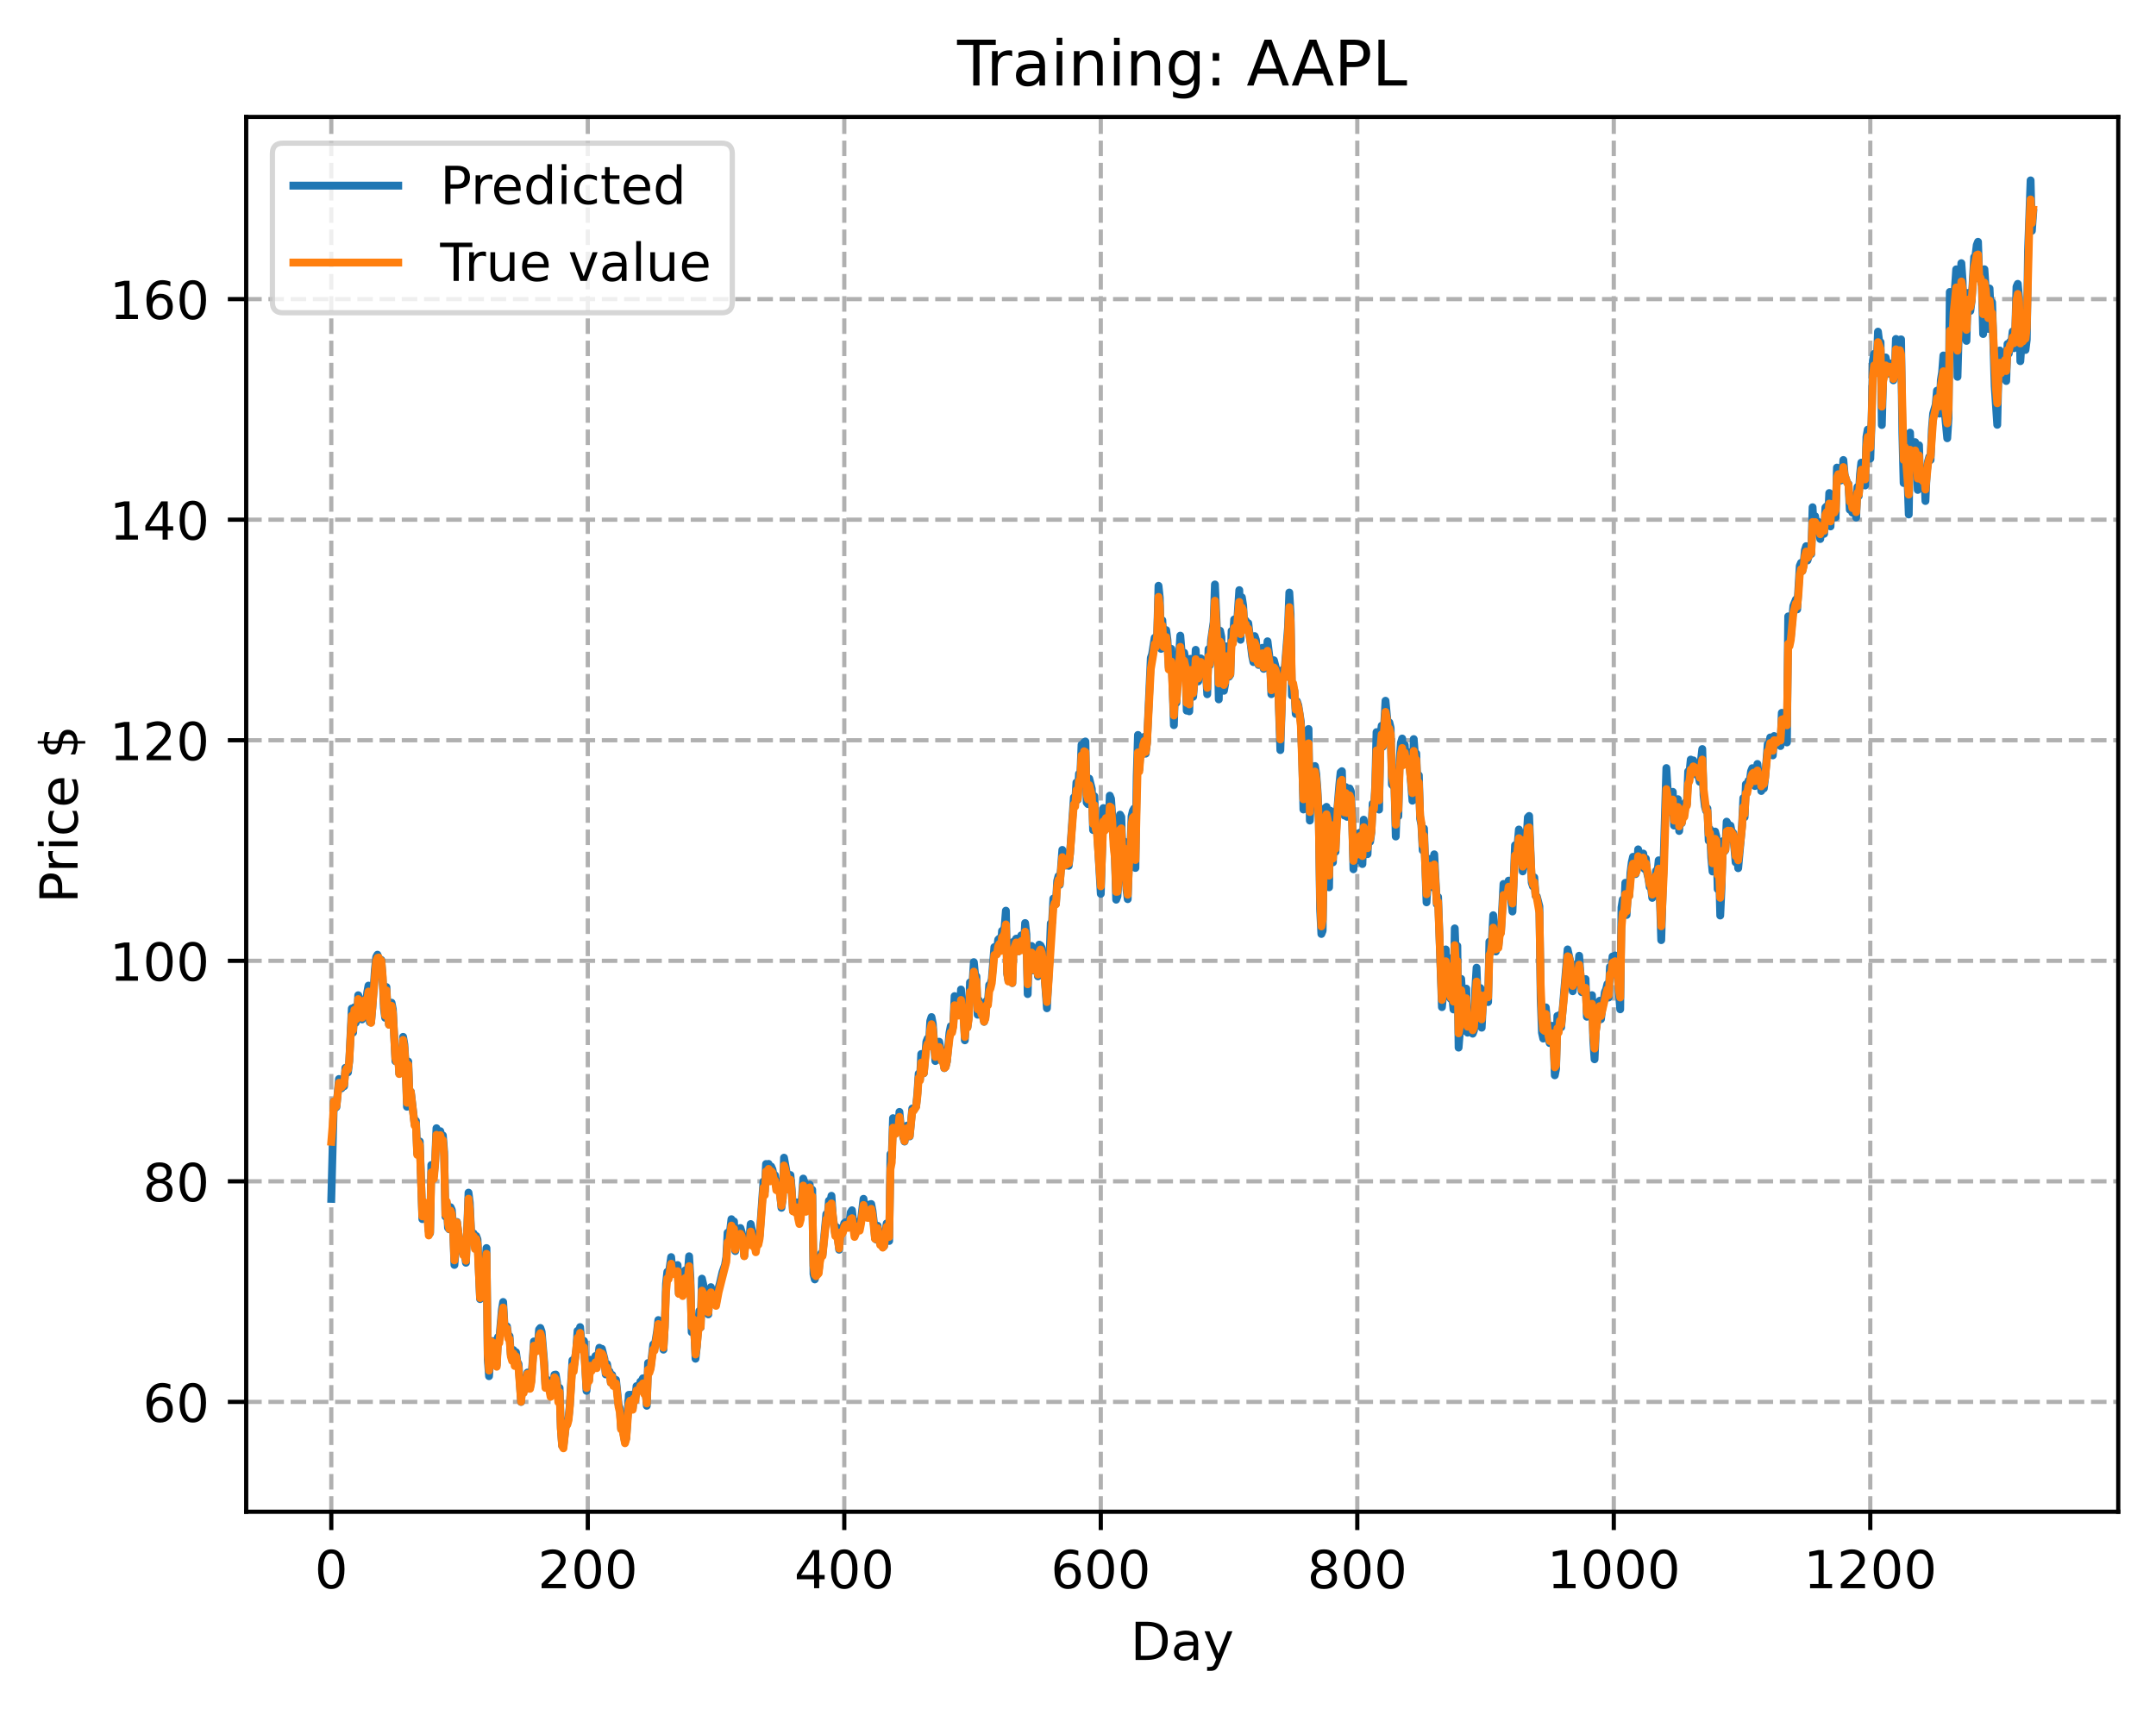 <?xml version="1.0" encoding="utf-8" standalone="no"?>
<!DOCTYPE svg PUBLIC "-//W3C//DTD SVG 1.1//EN"
  "http://www.w3.org/Graphics/SVG/1.1/DTD/svg11.dtd">
<!-- Created with matplotlib (https://matplotlib.org/) -->
<svg height="325.986pt" version="1.1" viewBox="0 0 411.286 325.986" width="411.286pt" xmlns="http://www.w3.org/2000/svg" xmlns:xlink="http://www.w3.org/1999/xlink">
 <defs>
  <style type="text/css">
*{stroke-linecap:butt;stroke-linejoin:round;}
  </style>
 </defs>
 <g id="figure_1">
  <g id="patch_1">
   <path d="M 0 325.986 
L 411.286 325.986 
L 411.286 0 
L 0 0 
z
" style="fill:#ffffff;"/>
  </g>
  <g id="axes_1">
   <g id="patch_2">
    <path d="M 46.966 288.43 
L 404.086 288.43 
L 404.086 22.318 
L 46.966 22.318 
z
" style="fill:#ffffff;"/>
   </g>
   <g id="matplotlib.axis_1">
    <g id="xtick_1">
     <g id="line2d_1">
      <path clip-path="url(#pa1392fd4f1)" d="M 63.198 288.43 
L 63.198 22.318 
" style="fill:none;stroke:#b0b0b0;stroke-dasharray:2.96,1.28;stroke-dashoffset:0;stroke-width:0.8;"/>
     </g>
     <g id="line2d_2">
      <defs>
       <path d="M 0 0 
L 0 3.5 
" id="md91235fe9e" style="stroke:#000000;stroke-width:0.8;"/>
      </defs>
      <g>
       <use style="stroke:#000000;stroke-width:0.8;" x="63.198" xlink:href="#md91235fe9e" y="288.43"/>
      </g>
     </g>
     <g id="text_1">
      <!-- 0 -->
      <defs>
       <path d="M 31.781 66.406 
Q 24.172 66.406 20.328 58.906 
Q 16.5 51.422 16.5 36.375 
Q 16.5 21.391 20.328 13.891 
Q 24.172 6.391 31.781 6.391 
Q 39.453 6.391 43.281 13.891 
Q 47.125 21.391 47.125 36.375 
Q 47.125 51.422 43.281 58.906 
Q 39.453 66.406 31.781 66.406 
z
M 31.781 74.219 
Q 44.047 74.219 50.516 64.516 
Q 56.984 54.828 56.984 36.375 
Q 56.984 17.969 50.516 8.266 
Q 44.047 -1.422 31.781 -1.422 
Q 19.531 -1.422 13.062 8.266 
Q 6.594 17.969 6.594 36.375 
Q 6.594 54.828 13.062 64.516 
Q 19.531 74.219 31.781 74.219 
z
" id="DejaVuSans-48"/>
      </defs>
      <g transform="translate(60.017 303.029)scale(0.1 -0.1)">
       <use xlink:href="#DejaVuSans-48"/>
      </g>
     </g>
    </g>
    <g id="xtick_2">
     <g id="line2d_3">
      <path clip-path="url(#pa1392fd4f1)" d="M 112.129 288.43 
L 112.129 22.318 
" style="fill:none;stroke:#b0b0b0;stroke-dasharray:2.96,1.28;stroke-dashoffset:0;stroke-width:0.8;"/>
     </g>
     <g id="line2d_4">
      <g>
       <use style="stroke:#000000;stroke-width:0.8;" x="112.129" xlink:href="#md91235fe9e" y="288.43"/>
      </g>
     </g>
     <g id="text_2">
      <!-- 200 -->
      <defs>
       <path d="M 19.188 8.297 
L 53.609 8.297 
L 53.609 0 
L 7.328 0 
L 7.328 8.297 
Q 12.938 14.109 22.625 23.891 
Q 32.328 33.688 34.812 36.531 
Q 39.547 41.844 41.422 45.531 
Q 43.312 49.219 43.312 52.781 
Q 43.312 58.594 39.234 62.25 
Q 35.156 65.922 28.609 65.922 
Q 23.969 65.922 18.812 64.312 
Q 13.672 62.703 7.812 59.422 
L 7.812 69.391 
Q 13.766 71.781 18.938 73 
Q 24.125 74.219 28.422 74.219 
Q 39.75 74.219 46.484 68.547 
Q 53.219 62.891 53.219 53.422 
Q 53.219 48.922 51.531 44.891 
Q 49.859 40.875 45.406 35.406 
Q 44.188 33.984 37.641 27.219 
Q 31.109 20.453 19.188 8.297 
z
" id="DejaVuSans-50"/>
      </defs>
      <g transform="translate(102.585 303.029)scale(0.1 -0.1)">
       <use xlink:href="#DejaVuSans-50"/>
       <use x="63.623" xlink:href="#DejaVuSans-48"/>
       <use x="127.246" xlink:href="#DejaVuSans-48"/>
      </g>
     </g>
    </g>
    <g id="xtick_3">
     <g id="line2d_5">
      <path clip-path="url(#pa1392fd4f1)" d="M 161.06 288.43 
L 161.06 22.318 
" style="fill:none;stroke:#b0b0b0;stroke-dasharray:2.96,1.28;stroke-dashoffset:0;stroke-width:0.8;"/>
     </g>
     <g id="line2d_6">
      <g>
       <use style="stroke:#000000;stroke-width:0.8;" x="161.06" xlink:href="#md91235fe9e" y="288.43"/>
      </g>
     </g>
     <g id="text_3">
      <!-- 400 -->
      <defs>
       <path d="M 37.797 64.312 
L 12.891 25.391 
L 37.797 25.391 
z
M 35.203 72.906 
L 47.609 72.906 
L 47.609 25.391 
L 58.016 25.391 
L 58.016 17.188 
L 47.609 17.188 
L 47.609 0 
L 37.797 0 
L 37.797 17.188 
L 4.891 17.188 
L 4.891 26.703 
z
" id="DejaVuSans-52"/>
      </defs>
      <g transform="translate(151.516 303.029)scale(0.1 -0.1)">
       <use xlink:href="#DejaVuSans-52"/>
       <use x="63.623" xlink:href="#DejaVuSans-48"/>
       <use x="127.246" xlink:href="#DejaVuSans-48"/>
      </g>
     </g>
    </g>
    <g id="xtick_4">
     <g id="line2d_7">
      <path clip-path="url(#pa1392fd4f1)" d="M 209.99 288.43 
L 209.99 22.318 
" style="fill:none;stroke:#b0b0b0;stroke-dasharray:2.96,1.28;stroke-dashoffset:0;stroke-width:0.8;"/>
     </g>
     <g id="line2d_8">
      <g>
       <use style="stroke:#000000;stroke-width:0.8;" x="209.99" xlink:href="#md91235fe9e" y="288.43"/>
      </g>
     </g>
     <g id="text_4">
      <!-- 600 -->
      <defs>
       <path d="M 33.016 40.375 
Q 26.375 40.375 22.484 35.828 
Q 18.609 31.297 18.609 23.391 
Q 18.609 15.531 22.484 10.953 
Q 26.375 6.391 33.016 6.391 
Q 39.656 6.391 43.531 10.953 
Q 47.406 15.531 47.406 23.391 
Q 47.406 31.297 43.531 35.828 
Q 39.656 40.375 33.016 40.375 
z
M 52.594 71.297 
L 52.594 62.312 
Q 48.875 64.062 45.094 64.984 
Q 41.312 65.922 37.594 65.922 
Q 27.828 65.922 22.672 59.328 
Q 17.531 52.734 16.797 39.406 
Q 19.672 43.656 24.016 45.922 
Q 28.375 48.188 33.594 48.188 
Q 44.578 48.188 50.953 41.516 
Q 57.328 34.859 57.328 23.391 
Q 57.328 12.156 50.688 5.359 
Q 44.047 -1.422 33.016 -1.422 
Q 20.359 -1.422 13.672 8.266 
Q 6.984 17.969 6.984 36.375 
Q 6.984 53.656 15.188 63.938 
Q 23.391 74.219 37.203 74.219 
Q 40.922 74.219 44.703 73.484 
Q 48.484 72.75 52.594 71.297 
z
" id="DejaVuSans-54"/>
      </defs>
      <g transform="translate(200.446 303.029)scale(0.1 -0.1)">
       <use xlink:href="#DejaVuSans-54"/>
       <use x="63.623" xlink:href="#DejaVuSans-48"/>
       <use x="127.246" xlink:href="#DejaVuSans-48"/>
      </g>
     </g>
    </g>
    <g id="xtick_5">
     <g id="line2d_9">
      <path clip-path="url(#pa1392fd4f1)" d="M 258.921 288.43 
L 258.921 22.318 
" style="fill:none;stroke:#b0b0b0;stroke-dasharray:2.96,1.28;stroke-dashoffset:0;stroke-width:0.8;"/>
     </g>
     <g id="line2d_10">
      <g>
       <use style="stroke:#000000;stroke-width:0.8;" x="258.921" xlink:href="#md91235fe9e" y="288.43"/>
      </g>
     </g>
     <g id="text_5">
      <!-- 800 -->
      <defs>
       <path d="M 31.781 34.625 
Q 24.75 34.625 20.719 30.859 
Q 16.703 27.094 16.703 20.516 
Q 16.703 13.922 20.719 10.156 
Q 24.75 6.391 31.781 6.391 
Q 38.812 6.391 42.859 10.172 
Q 46.922 13.969 46.922 20.516 
Q 46.922 27.094 42.891 30.859 
Q 38.875 34.625 31.781 34.625 
z
M 21.922 38.812 
Q 15.578 40.375 12.031 44.719 
Q 8.5 49.078 8.5 55.328 
Q 8.5 64.062 14.719 69.141 
Q 20.953 74.219 31.781 74.219 
Q 42.672 74.219 48.875 69.141 
Q 55.078 64.062 55.078 55.328 
Q 55.078 49.078 51.531 44.719 
Q 48 40.375 41.703 38.812 
Q 48.828 37.156 52.797 32.312 
Q 56.781 27.484 56.781 20.516 
Q 56.781 9.906 50.312 4.234 
Q 43.844 -1.422 31.781 -1.422 
Q 19.734 -1.422 13.25 4.234 
Q 6.781 9.906 6.781 20.516 
Q 6.781 27.484 10.781 32.312 
Q 14.797 37.156 21.922 38.812 
z
M 18.312 54.391 
Q 18.312 48.734 21.844 45.562 
Q 25.391 42.391 31.781 42.391 
Q 38.141 42.391 41.719 45.562 
Q 45.312 48.734 45.312 54.391 
Q 45.312 60.062 41.719 63.234 
Q 38.141 66.406 31.781 66.406 
Q 25.391 66.406 21.844 63.234 
Q 18.312 60.062 18.312 54.391 
z
" id="DejaVuSans-56"/>
      </defs>
      <g transform="translate(249.377 303.029)scale(0.1 -0.1)">
       <use xlink:href="#DejaVuSans-56"/>
       <use x="63.623" xlink:href="#DejaVuSans-48"/>
       <use x="127.246" xlink:href="#DejaVuSans-48"/>
      </g>
     </g>
    </g>
    <g id="xtick_6">
     <g id="line2d_11">
      <path clip-path="url(#pa1392fd4f1)" d="M 307.851 288.43 
L 307.851 22.318 
" style="fill:none;stroke:#b0b0b0;stroke-dasharray:2.96,1.28;stroke-dashoffset:0;stroke-width:0.8;"/>
     </g>
     <g id="line2d_12">
      <g>
       <use style="stroke:#000000;stroke-width:0.8;" x="307.851" xlink:href="#md91235fe9e" y="288.43"/>
      </g>
     </g>
     <g id="text_6">
      <!-- 1000 -->
      <defs>
       <path d="M 12.406 8.297 
L 28.516 8.297 
L 28.516 63.922 
L 10.984 60.406 
L 10.984 69.391 
L 28.422 72.906 
L 38.281 72.906 
L 38.281 8.297 
L 54.391 8.297 
L 54.391 0 
L 12.406 0 
z
" id="DejaVuSans-49"/>
      </defs>
      <g transform="translate(295.126 303.029)scale(0.1 -0.1)">
       <use xlink:href="#DejaVuSans-49"/>
       <use x="63.623" xlink:href="#DejaVuSans-48"/>
       <use x="127.246" xlink:href="#DejaVuSans-48"/>
       <use x="190.869" xlink:href="#DejaVuSans-48"/>
      </g>
     </g>
    </g>
    <g id="xtick_7">
     <g id="line2d_13">
      <path clip-path="url(#pa1392fd4f1)" d="M 356.782 288.43 
L 356.782 22.318 
" style="fill:none;stroke:#b0b0b0;stroke-dasharray:2.96,1.28;stroke-dashoffset:0;stroke-width:0.8;"/>
     </g>
     <g id="line2d_14">
      <g>
       <use style="stroke:#000000;stroke-width:0.8;" x="356.782" xlink:href="#md91235fe9e" y="288.43"/>
      </g>
     </g>
     <g id="text_7">
      <!-- 1200 -->
      <g transform="translate(344.057 303.029)scale(0.1 -0.1)">
       <use xlink:href="#DejaVuSans-49"/>
       <use x="63.623" xlink:href="#DejaVuSans-50"/>
       <use x="127.246" xlink:href="#DejaVuSans-48"/>
       <use x="190.869" xlink:href="#DejaVuSans-48"/>
      </g>
     </g>
    </g>
    <g id="text_8">
     <!-- Day -->
     <defs>
      <path d="M 19.672 64.797 
L 19.672 8.109 
L 31.594 8.109 
Q 46.688 8.109 53.688 14.938 
Q 60.688 21.781 60.688 36.531 
Q 60.688 51.172 53.688 57.984 
Q 46.688 64.797 31.594 64.797 
z
M 9.812 72.906 
L 30.078 72.906 
Q 51.266 72.906 61.172 64.094 
Q 71.094 55.281 71.094 36.531 
Q 71.094 17.672 61.125 8.828 
Q 51.172 0 30.078 0 
L 9.812 0 
z
" id="DejaVuSans-68"/>
      <path d="M 34.281 27.484 
Q 23.391 27.484 19.188 25 
Q 14.984 22.516 14.984 16.5 
Q 14.984 11.719 18.141 8.906 
Q 21.297 6.109 26.703 6.109 
Q 34.188 6.109 38.703 11.406 
Q 43.219 16.703 43.219 25.484 
L 43.219 27.484 
z
M 52.203 31.203 
L 52.203 0 
L 43.219 0 
L 43.219 8.297 
Q 40.141 3.328 35.547 0.953 
Q 30.953 -1.422 24.312 -1.422 
Q 15.922 -1.422 10.953 3.297 
Q 6 8.016 6 15.922 
Q 6 25.141 12.172 29.828 
Q 18.359 34.516 30.609 34.516 
L 43.219 34.516 
L 43.219 35.406 
Q 43.219 41.609 39.141 45 
Q 35.062 48.391 27.688 48.391 
Q 23 48.391 18.547 47.266 
Q 14.109 46.141 10.016 43.891 
L 10.016 52.203 
Q 14.938 54.109 19.578 55.047 
Q 24.219 56 28.609 56 
Q 40.484 56 46.344 49.844 
Q 52.203 43.703 52.203 31.203 
z
" id="DejaVuSans-97"/>
      <path d="M 32.172 -5.078 
Q 28.375 -14.844 24.75 -17.812 
Q 21.141 -20.797 15.094 -20.797 
L 7.906 -20.797 
L 7.906 -13.281 
L 13.188 -13.281 
Q 16.891 -13.281 18.938 -11.516 
Q 21 -9.766 23.484 -3.219 
L 25.094 0.875 
L 2.984 54.688 
L 12.5 54.688 
L 29.594 11.922 
L 46.688 54.688 
L 56.203 54.688 
z
" id="DejaVuSans-121"/>
     </defs>
     <g transform="translate(215.652 316.707)scale(0.1 -0.1)">
      <use xlink:href="#DejaVuSans-68"/>
      <use x="77.002" xlink:href="#DejaVuSans-97"/>
      <use x="138.281" xlink:href="#DejaVuSans-121"/>
     </g>
    </g>
   </g>
   <g id="matplotlib.axis_2">
    <g id="ytick_1">
     <g id="line2d_15">
      <path clip-path="url(#pa1392fd4f1)" d="M 46.966 267.476 
L 404.086 267.476 
" style="fill:none;stroke:#b0b0b0;stroke-dasharray:2.96,1.28;stroke-dashoffset:0;stroke-width:0.8;"/>
     </g>
     <g id="line2d_16">
      <defs>
       <path d="M 0 0 
L -3.5 0 
" id="m0f51662660" style="stroke:#000000;stroke-width:0.8;"/>
      </defs>
      <g>
       <use style="stroke:#000000;stroke-width:0.8;" x="46.966" xlink:href="#m0f51662660" y="267.476"/>
      </g>
     </g>
     <g id="text_9">
      <!-- 60 -->
      <g transform="translate(27.241 271.275)scale(0.1 -0.1)">
       <use xlink:href="#DejaVuSans-54"/>
       <use x="63.623" xlink:href="#DejaVuSans-48"/>
      </g>
     </g>
    </g>
    <g id="ytick_2">
     <g id="line2d_17">
      <path clip-path="url(#pa1392fd4f1)" d="M 46.966 225.395 
L 404.086 225.395 
" style="fill:none;stroke:#b0b0b0;stroke-dasharray:2.96,1.28;stroke-dashoffset:0;stroke-width:0.8;"/>
     </g>
     <g id="line2d_18">
      <g>
       <use style="stroke:#000000;stroke-width:0.8;" x="46.966" xlink:href="#m0f51662660" y="225.395"/>
      </g>
     </g>
     <g id="text_10">
      <!-- 80 -->
      <g transform="translate(27.241 229.194)scale(0.1 -0.1)">
       <use xlink:href="#DejaVuSans-56"/>
       <use x="63.623" xlink:href="#DejaVuSans-48"/>
      </g>
     </g>
    </g>
    <g id="ytick_3">
     <g id="line2d_19">
      <path clip-path="url(#pa1392fd4f1)" d="M 46.966 183.314 
L 404.086 183.314 
" style="fill:none;stroke:#b0b0b0;stroke-dasharray:2.96,1.28;stroke-dashoffset:0;stroke-width:0.8;"/>
     </g>
     <g id="line2d_20">
      <g>
       <use style="stroke:#000000;stroke-width:0.8;" x="46.966" xlink:href="#m0f51662660" y="183.314"/>
      </g>
     </g>
     <g id="text_11">
      <!-- 100 -->
      <g transform="translate(20.878 187.113)scale(0.1 -0.1)">
       <use xlink:href="#DejaVuSans-49"/>
       <use x="63.623" xlink:href="#DejaVuSans-48"/>
       <use x="127.246" xlink:href="#DejaVuSans-48"/>
      </g>
     </g>
    </g>
    <g id="ytick_4">
     <g id="line2d_21">
      <path clip-path="url(#pa1392fd4f1)" d="M 46.966 141.232 
L 404.086 141.232 
" style="fill:none;stroke:#b0b0b0;stroke-dasharray:2.96,1.28;stroke-dashoffset:0;stroke-width:0.8;"/>
     </g>
     <g id="line2d_22">
      <g>
       <use style="stroke:#000000;stroke-width:0.8;" x="46.966" xlink:href="#m0f51662660" y="141.232"/>
      </g>
     </g>
     <g id="text_12">
      <!-- 120 -->
      <g transform="translate(20.878 145.032)scale(0.1 -0.1)">
       <use xlink:href="#DejaVuSans-49"/>
       <use x="63.623" xlink:href="#DejaVuSans-50"/>
       <use x="127.246" xlink:href="#DejaVuSans-48"/>
      </g>
     </g>
    </g>
    <g id="ytick_5">
     <g id="line2d_23">
      <path clip-path="url(#pa1392fd4f1)" d="M 46.966 99.151 
L 404.086 99.151 
" style="fill:none;stroke:#b0b0b0;stroke-dasharray:2.96,1.28;stroke-dashoffset:0;stroke-width:0.8;"/>
     </g>
     <g id="line2d_24">
      <g>
       <use style="stroke:#000000;stroke-width:0.8;" x="46.966" xlink:href="#m0f51662660" y="99.151"/>
      </g>
     </g>
     <g id="text_13">
      <!-- 140 -->
      <g transform="translate(20.878 102.95)scale(0.1 -0.1)">
       <use xlink:href="#DejaVuSans-49"/>
       <use x="63.623" xlink:href="#DejaVuSans-52"/>
       <use x="127.246" xlink:href="#DejaVuSans-48"/>
      </g>
     </g>
    </g>
    <g id="ytick_6">
     <g id="line2d_25">
      <path clip-path="url(#pa1392fd4f1)" d="M 46.966 57.07 
L 404.086 57.07 
" style="fill:none;stroke:#b0b0b0;stroke-dasharray:2.96,1.28;stroke-dashoffset:0;stroke-width:0.8;"/>
     </g>
     <g id="line2d_26">
      <g>
       <use style="stroke:#000000;stroke-width:0.8;" x="46.966" xlink:href="#m0f51662660" y="57.07"/>
      </g>
     </g>
     <g id="text_14">
      <!-- 160 -->
      <g transform="translate(20.878 60.869)scale(0.1 -0.1)">
       <use xlink:href="#DejaVuSans-49"/>
       <use x="63.623" xlink:href="#DejaVuSans-54"/>
       <use x="127.246" xlink:href="#DejaVuSans-48"/>
      </g>
     </g>
    </g>
    <g id="text_15">
     <!-- Price $ -->
     <defs>
      <path d="M 19.672 64.797 
L 19.672 37.406 
L 32.078 37.406 
Q 38.969 37.406 42.719 40.969 
Q 46.484 44.531 46.484 51.125 
Q 46.484 57.672 42.719 61.234 
Q 38.969 64.797 32.078 64.797 
z
M 9.812 72.906 
L 32.078 72.906 
Q 44.344 72.906 50.609 67.359 
Q 56.891 61.812 56.891 51.125 
Q 56.891 40.328 50.609 34.812 
Q 44.344 29.297 32.078 29.297 
L 19.672 29.297 
L 19.672 0 
L 9.812 0 
z
" id="DejaVuSans-80"/>
      <path d="M 41.109 46.297 
Q 39.594 47.172 37.812 47.578 
Q 36.031 48 33.891 48 
Q 26.266 48 22.188 43.047 
Q 18.109 38.094 18.109 28.812 
L 18.109 0 
L 9.078 0 
L 9.078 54.688 
L 18.109 54.688 
L 18.109 46.188 
Q 20.953 51.172 25.484 53.578 
Q 30.031 56 36.531 56 
Q 37.453 56 38.578 55.875 
Q 39.703 55.766 41.062 55.516 
z
" id="DejaVuSans-114"/>
      <path d="M 9.422 54.688 
L 18.406 54.688 
L 18.406 0 
L 9.422 0 
z
M 9.422 75.984 
L 18.406 75.984 
L 18.406 64.594 
L 9.422 64.594 
z
" id="DejaVuSans-105"/>
      <path d="M 48.781 52.594 
L 48.781 44.188 
Q 44.969 46.297 41.141 47.344 
Q 37.312 48.391 33.406 48.391 
Q 24.656 48.391 19.812 42.844 
Q 14.984 37.312 14.984 27.297 
Q 14.984 17.281 19.812 11.734 
Q 24.656 6.203 33.406 6.203 
Q 37.312 6.203 41.141 7.25 
Q 44.969 8.297 48.781 10.406 
L 48.781 2.094 
Q 45.016 0.344 40.984 -0.531 
Q 36.969 -1.422 32.422 -1.422 
Q 20.062 -1.422 12.781 6.344 
Q 5.516 14.109 5.516 27.297 
Q 5.516 40.672 12.859 48.328 
Q 20.219 56 33.016 56 
Q 37.156 56 41.109 55.141 
Q 45.062 54.297 48.781 52.594 
z
" id="DejaVuSans-99"/>
      <path d="M 56.203 29.594 
L 56.203 25.203 
L 14.891 25.203 
Q 15.484 15.922 20.484 11.062 
Q 25.484 6.203 34.422 6.203 
Q 39.594 6.203 44.453 7.469 
Q 49.312 8.734 54.109 11.281 
L 54.109 2.781 
Q 49.266 0.734 44.188 -0.344 
Q 39.109 -1.422 33.891 -1.422 
Q 20.797 -1.422 13.156 6.188 
Q 5.516 13.812 5.516 26.812 
Q 5.516 40.234 12.766 48.109 
Q 20.016 56 32.328 56 
Q 43.359 56 49.781 48.891 
Q 56.203 41.797 56.203 29.594 
z
M 47.219 32.234 
Q 47.125 39.594 43.094 43.984 
Q 39.062 48.391 32.422 48.391 
Q 24.906 48.391 20.391 44.141 
Q 15.875 39.891 15.188 32.172 
z
" id="DejaVuSans-101"/>
      <path id="DejaVuSans-32"/>
      <path d="M 33.797 -14.703 
L 28.906 -14.703 
L 28.859 0 
Q 23.734 0.094 18.609 1.188 
Q 13.484 2.297 8.297 4.5 
L 8.297 13.281 
Q 13.281 10.156 18.375 8.562 
Q 23.484 6.984 28.906 6.938 
L 28.906 29.203 
Q 18.109 30.953 13.203 35.156 
Q 8.297 39.359 8.297 46.688 
Q 8.297 54.641 13.625 59.219 
Q 18.953 63.812 28.906 64.5 
L 28.906 75.984 
L 33.797 75.984 
L 33.797 64.656 
Q 38.328 64.453 42.578 63.688 
Q 46.828 62.938 50.875 61.625 
L 50.875 53.078 
Q 46.828 55.125 42.547 56.25 
Q 38.281 57.375 33.797 57.562 
L 33.797 36.719 
Q 44.875 35.016 50.094 30.609 
Q 55.328 26.219 55.328 18.609 
Q 55.328 10.359 49.781 5.594 
Q 44.234 0.828 33.797 0.094 
z
M 28.906 37.594 
L 28.906 57.625 
Q 23.25 56.984 20.266 54.391 
Q 17.281 51.812 17.281 47.516 
Q 17.281 43.312 20.031 40.969 
Q 22.797 38.625 28.906 37.594 
z
M 33.797 28.219 
L 33.797 7.078 
Q 39.984 7.906 43.141 10.594 
Q 46.297 13.281 46.297 17.672 
Q 46.297 21.969 43.281 24.5 
Q 40.281 27.047 33.797 28.219 
z
" id="DejaVuSans-36"/>
     </defs>
     <g transform="translate(14.798 172.342)rotate(-90)scale(0.1 -0.1)">
      <use xlink:href="#DejaVuSans-80"/>
      <use x="58.553" xlink:href="#DejaVuSans-114"/>
      <use x="99.666" xlink:href="#DejaVuSans-105"/>
      <use x="127.449" xlink:href="#DejaVuSans-99"/>
      <use x="182.43" xlink:href="#DejaVuSans-101"/>
      <use x="243.953" xlink:href="#DejaVuSans-32"/>
      <use x="275.74" xlink:href="#DejaVuSans-36"/>
     </g>
    </g>
   </g>
   <g id="line2d_27">
    <path clip-path="url(#pa1392fd4f1)" d="M 63.198 228.739 
L 63.688 210.148 
L 63.932 211.42 
L 64.177 211.231 
L 64.666 205.864 
L 64.911 207.489 
L 65.156 207.65 
L 65.4 207.29 
L 65.645 207.252 
L 65.89 203.729 
L 66.134 203.752 
L 66.379 204.61 
L 66.623 202.445 
L 67.113 192.419 
L 67.357 197.012 
L 67.602 192.188 
L 67.847 195.154 
L 68.091 194.425 
L 68.336 189.884 
L 68.825 191.081 
L 69.07 194.503 
L 69.315 194.113 
L 69.559 191.064 
L 69.804 192.325 
L 70.049 189.352 
L 70.293 188.05 
L 70.538 195.007 
L 70.783 195.068 
L 71.027 192.323 
L 71.517 184.993 
L 71.761 182.593 
L 72.006 182.149 
L 72.495 183.575 
L 72.74 183.147 
L 72.984 186.497 
L 73.229 192.301 
L 73.474 194.197 
L 73.718 188.314 
L 73.963 193.505 
L 74.208 195.489 
L 74.452 194.908 
L 74.697 191.303 
L 74.942 192.566 
L 75.431 202.473 
L 75.676 202.375 
L 75.92 200.564 
L 76.165 204.85 
L 76.41 204.232 
L 76.654 202.967 
L 76.899 197.821 
L 77.144 199.306 
L 77.388 203.378 
L 77.633 211.162 
L 77.878 202.527 
L 78.122 209.428 
L 78.367 208.268 
L 79.101 214.555 
L 79.345 213.851 
L 79.59 220.067 
L 79.835 217.689 
L 80.079 217.779 
L 80.569 232.602 
L 80.813 229.498 
L 81.058 230.47 
L 81.303 229.598 
L 81.547 231.554 
L 81.792 234.883 
L 82.037 235.276 
L 82.281 222.267 
L 82.526 223.628 
L 82.771 224.261 
L 83.015 221.462 
L 83.26 215.255 
L 83.505 217.202 
L 83.749 217.431 
L 83.994 215.821 
L 84.239 217.014 
L 84.483 216.621 
L 84.728 219.738 
L 84.972 232.118 
L 85.217 229.518 
L 85.462 234.247 
L 85.706 234.547 
L 85.951 230.327 
L 86.196 230.861 
L 86.44 234.212 
L 86.685 241.346 
L 86.93 238.281 
L 87.174 233.137 
L 87.664 236.953 
L 87.908 237.442 
L 88.153 237.26 
L 88.398 239.393 
L 88.642 239.125 
L 88.887 240.928 
L 89.376 227.542 
L 89.621 229.483 
L 89.866 235.078 
L 90.11 235.368 
L 90.355 235.33 
L 90.599 237.863 
L 90.844 235.815 
L 91.089 236.455 
L 91.578 247.865 
L 91.823 240.998 
L 92.067 241.661 
L 92.312 242.667 
L 92.557 241.523 
L 92.801 238.12 
L 93.046 259.412 
L 93.291 262.57 
L 93.78 255.846 
L 94.025 255.926 
L 94.269 255.854 
L 94.514 256.649 
L 94.759 260.408 
L 95.003 255.097 
L 95.248 255.518 
L 95.737 249.887 
L 95.982 248.407 
L 96.227 252.784 
L 96.471 253.284 
L 96.716 253.07 
L 96.96 254.95 
L 97.205 254.914 
L 97.45 258.493 
L 97.694 259.067 
L 97.939 257.576 
L 98.184 260 
L 98.428 257.984 
L 98.673 259.8 
L 98.918 260.231 
L 99.407 267.483 
L 99.652 263.446 
L 99.896 265.343 
L 100.141 264.024 
L 100.386 263.68 
L 100.63 261.871 
L 100.875 264.961 
L 101.12 264.63 
L 101.364 263.242 
L 101.854 255.937 
L 102.587 257.164 
L 102.832 253.663 
L 103.077 253.366 
L 103.321 254.068 
L 103.811 259.928 
L 104.055 264.338 
L 104.3 263.981 
L 104.545 263.323 
L 105.034 265.968 
L 105.279 265.078 
L 105.523 265.129 
L 105.768 262.304 
L 106.013 262.258 
L 106.257 263.734 
L 106.502 266.777 
L 106.747 264.8 
L 106.991 272.518 
L 107.236 275.853 
L 107.481 275.882 
L 107.97 271.699 
L 108.215 271.536 
L 108.459 270.499 
L 108.704 268.04 
L 109.193 259.541 
L 109.438 260.853 
L 109.927 257.606 
L 110.172 253.91 
L 110.416 255.053 
L 110.661 253.196 
L 110.906 255.999 
L 111.15 256.824 
L 111.395 255.834 
L 111.884 265.361 
L 112.129 263.051 
L 112.374 263.32 
L 112.618 259.427 
L 112.863 260.881 
L 113.108 260.121 
L 113.352 259.791 
L 113.597 258.714 
L 113.842 260.349 
L 114.086 259.064 
L 114.331 257.143 
L 114.575 257.584 
L 114.82 257.344 
L 115.309 259.28 
L 115.554 262.234 
L 115.799 260.235 
L 116.043 261.562 
L 116.288 261.677 
L 116.533 263.818 
L 116.777 262.314 
L 117.022 264.312 
L 117.267 263.156 
L 117.511 263.266 
L 118.001 268.014 
L 118.245 268.723 
L 118.49 272.614 
L 118.735 272.397 
L 119.224 275.106 
L 119.469 274.346 
L 119.958 266.124 
L 120.203 266.111 
L 120.447 267.866 
L 120.692 268.738 
L 120.936 265.962 
L 121.181 267.014 
L 121.426 264.463 
L 121.67 265.001 
L 121.915 264.524 
L 122.16 263.612 
L 122.404 263.467 
L 122.649 262.967 
L 122.894 265.485 
L 123.138 265.102 
L 123.383 268.215 
L 123.628 260.049 
L 123.872 261.102 
L 124.117 260.916 
L 124.606 256.518 
L 124.851 257.101 
L 125.34 254.055 
L 125.585 251.859 
L 125.83 253.477 
L 126.074 253.456 
L 126.319 254.927 
L 126.563 257.507 
L 126.808 253.076 
L 127.053 244.947 
L 127.297 242.658 
L 127.542 243.318 
L 128.031 239.845 
L 128.276 242.333 
L 128.521 241.807 
L 128.765 241.938 
L 129.01 242.326 
L 129.255 241.362 
L 129.499 246.811 
L 129.744 245.444 
L 129.989 245.122 
L 130.233 246.474 
L 130.478 245.805 
L 130.723 242.363 
L 130.967 243.608 
L 131.212 242.831 
L 131.457 239.688 
L 131.701 243.806 
L 131.946 254.163 
L 132.191 251.261 
L 132.435 253.51 
L 132.68 259.239 
L 132.924 256.969 
L 133.414 250.106 
L 133.658 253.262 
L 133.903 243.957 
L 134.148 245.03 
L 134.392 248.617 
L 134.637 246.522 
L 135.126 250.779 
L 135.371 246.065 
L 135.616 245.572 
L 135.86 248.282 
L 136.105 248.11 
L 136.35 246.274 
L 136.594 248.797 
L 136.839 246.644 
L 137.328 244.831 
L 137.818 242.716 
L 138.307 241.336 
L 138.551 239.873 
L 138.796 235.19 
L 139.041 236.819 
L 139.53 232.614 
L 139.775 235.079 
L 140.019 233.029 
L 140.264 238.704 
L 140.509 234.868 
L 140.998 237.258 
L 141.243 234.299 
L 141.487 235.063 
L 141.732 236.569 
L 141.977 239.626 
L 142.221 236.244 
L 142.466 236.945 
L 142.711 236.303 
L 142.955 236.28 
L 143.2 233.539 
L 143.445 234.714 
L 143.689 236.902 
L 143.934 236.865 
L 144.178 238.504 
L 144.423 236.388 
L 144.668 237.111 
L 144.912 235.757 
L 145.646 225.401 
L 145.891 227.3 
L 146.136 222.081 
L 146.38 222.875 
L 146.625 222.059 
L 146.87 225.204 
L 147.114 222.564 
L 147.359 223.12 
L 147.604 224.441 
L 147.848 224.228 
L 148.093 226.398 
L 148.338 225.376 
L 148.827 227.91 
L 149.072 230.447 
L 149.316 228.663 
L 149.561 220.88 
L 150.295 225.066 
L 150.539 226.939 
L 150.784 224.187 
L 151.029 226.887 
L 151.273 231.06 
L 151.518 229.713 
L 151.763 230.978 
L 152.007 229.409 
L 152.252 231.905 
L 152.497 232.73 
L 152.741 231.946 
L 153.231 224.864 
L 153.475 225.621 
L 153.72 230.612 
L 153.965 228.001 
L 154.454 226.006 
L 154.699 228.998 
L 154.943 226.992 
L 155.188 243.103 
L 155.433 244.102 
L 155.677 243.175 
L 156.166 242.649 
L 156.411 239.906 
L 156.656 239.142 
L 156.9 239.438 
L 157.634 231.631 
L 157.879 232.417 
L 158.124 229.086 
L 158.368 229.426 
L 158.613 228.148 
L 158.858 231.868 
L 159.347 235.57 
L 159.592 234.142 
L 160.081 238.438 
L 160.326 234.371 
L 160.57 235.356 
L 161.06 233.365 
L 161.304 233.186 
L 161.549 233.77 
L 162.038 233.362 
L 162.283 231.321 
L 162.527 230.916 
L 163.017 235.501 
L 163.261 234.685 
L 163.506 233.124 
L 163.751 233.521 
L 163.995 234.158 
L 164.24 232.834 
L 164.729 228.725 
L 164.974 230.974 
L 165.219 231.575 
L 165.463 231.872 
L 165.708 231.851 
L 165.953 229.782 
L 166.197 229.72 
L 166.442 230.977 
L 166.687 233.114 
L 166.931 236.282 
L 167.176 236.513 
L 167.421 233.87 
L 167.91 237.212 
L 168.154 236.714 
L 168.399 237.936 
L 168.644 237.772 
L 169.133 233.42 
L 169.378 234.002 
L 169.622 236.77 
L 169.867 220.193 
L 170.112 220.791 
L 170.356 213.333 
L 170.846 215.369 
L 171.09 215.168 
L 171.335 215.473 
L 171.58 212.137 
L 171.824 214.829 
L 172.069 215.156 
L 172.314 217.022 
L 172.558 217.803 
L 172.803 214.952 
L 173.048 214.754 
L 173.292 214.97 
L 173.537 216.825 
L 174.026 211.495 
L 174.271 211.834 
L 174.76 211.09 
L 175.005 208.604 
L 175.249 204.833 
L 175.494 205.991 
L 175.739 201.097 
L 176.228 204.779 
L 176.717 198.738 
L 176.962 198.14 
L 177.207 199.414 
L 177.451 194.818 
L 177.696 194.046 
L 177.941 195.267 
L 178.43 202.439 
L 178.675 198.925 
L 178.919 199.625 
L 179.164 198.753 
L 179.409 200.071 
L 179.653 202.405 
L 179.898 202.111 
L 180.142 203.798 
L 180.387 203.512 
L 180.632 202.552 
L 181.121 197.038 
L 181.366 195.791 
L 181.61 196.73 
L 181.855 195.464 
L 182.1 190.048 
L 182.344 192.682 
L 182.589 192.555 
L 182.834 193.58 
L 183.078 192.669 
L 183.323 188.792 
L 183.568 192.218 
L 183.812 193.312 
L 184.057 198.487 
L 184.302 194.245 
L 184.546 196.02 
L 184.791 194.053 
L 185.036 187.435 
L 185.28 188.963 
L 185.525 187.459 
L 185.77 183.568 
L 186.014 186.004 
L 186.259 186.273 
L 186.503 193.604 
L 186.748 190.85 
L 187.237 193.642 
L 187.482 193.71 
L 187.727 194.959 
L 187.971 194.091 
L 188.216 190.939 
L 188.461 191.13 
L 188.705 187.925 
L 188.95 187.759 
L 189.195 186.83 
L 189.684 180.697 
L 190.173 181.351 
L 190.418 179.278 
L 190.663 179.05 
L 190.907 180.789 
L 191.152 177.603 
L 191.397 177.607 
L 191.641 176.841 
L 191.886 173.747 
L 192.13 185.806 
L 192.375 187.132 
L 192.62 184.423 
L 193.109 187.567 
L 193.354 179.66 
L 193.598 179.559 
L 193.843 179.093 
L 194.088 179.077 
L 194.332 181.483 
L 194.577 179.228 
L 194.822 178.458 
L 195.066 180.664 
L 195.311 180.689 
L 195.556 176.109 
L 195.8 178.255 
L 196.045 189.667 
L 196.29 180.451 
L 196.534 182.565 
L 196.779 180.478 
L 197.024 185.148 
L 197.268 183.065 
L 197.513 183.698 
L 197.758 183.571 
L 198.002 186.281 
L 198.247 180.228 
L 198.491 180.383 
L 198.736 180.88 
L 199.225 185.706 
L 199.715 192.372 
L 200.204 182.978 
L 200.449 176.157 
L 200.693 175.997 
L 200.938 171.438 
L 201.183 171.485 
L 201.427 172.465 
L 201.672 168.063 
L 201.917 167.151 
L 202.161 168.828 
L 202.651 162.154 
L 202.895 165.116 
L 203.14 164.508 
L 203.385 165.142 
L 203.629 164.433 
L 203.874 165.199 
L 204.118 162.864 
L 204.852 152.142 
L 205.097 153.113 
L 205.342 149.285 
L 205.586 152.585 
L 205.831 147.621 
L 206.076 148.104 
L 206.32 142.096 
L 206.565 145.755 
L 206.81 141.626 
L 207.054 141.473 
L 207.299 153.121 
L 207.544 153.425 
L 207.788 148.549 
L 208.278 150.516 
L 208.522 158.367 
L 208.767 151.909 
L 209.012 158.306 
L 209.256 157.944 
L 209.99 170.542 
L 210.479 154.174 
L 210.724 157.794 
L 210.969 154.224 
L 211.458 157.844 
L 211.703 151.803 
L 211.947 152.403 
L 212.681 163.4 
L 212.926 171.656 
L 213.171 171.002 
L 213.415 167.194 
L 213.66 155.43 
L 213.905 155.866 
L 214.149 163.864 
L 214.394 160.491 
L 214.639 161.463 
L 214.883 169.651 
L 215.128 171.554 
L 215.373 164.027 
L 215.617 162.805 
L 215.862 155.731 
L 216.106 154.696 
L 216.351 154.258 
L 216.596 165.605 
L 216.84 148.126 
L 217.085 140.219 
L 217.33 146.767 
L 217.574 143.076 
L 217.819 143.791 
L 218.064 141.142 
L 218.308 140.56 
L 218.553 143.793 
L 218.798 141.736 
L 219.532 125.53 
L 219.776 124.817 
L 220.266 121.672 
L 220.51 122.943 
L 220.755 120.831 
L 221 111.764 
L 221.244 114.042 
L 221.489 123.797 
L 221.734 118.342 
L 221.978 123.599 
L 222.223 120.878 
L 222.467 120.215 
L 222.712 122.118 
L 222.957 127.373 
L 223.446 123.792 
L 223.935 138.359 
L 224.18 130.619 
L 224.425 134.097 
L 224.914 125.09 
L 225.159 121.277 
L 225.403 124.304 
L 225.648 129.209 
L 225.893 124.524 
L 226.137 125.767 
L 226.382 135.592 
L 226.627 131.978 
L 226.871 135.717 
L 227.116 125.706 
L 227.361 132.385 
L 227.605 132.949 
L 227.85 129.949 
L 228.094 123.982 
L 228.339 128.843 
L 228.584 130.014 
L 228.828 126.876 
L 229.073 125.616 
L 229.318 126.626 
L 229.562 128.111 
L 229.807 126.317 
L 230.052 128.306 
L 230.296 132.462 
L 230.541 123.839 
L 230.786 126.93 
L 231.03 122.092 
L 231.52 118.67 
L 231.764 111.511 
L 232.254 122.641 
L 232.498 133.444 
L 232.743 120.337 
L 232.988 121.537 
L 233.232 129.981 
L 233.477 131.799 
L 233.722 130.458 
L 233.966 123.322 
L 234.211 127.95 
L 234.455 129.107 
L 234.7 128.737 
L 234.945 120.37 
L 235.189 122.306 
L 235.434 118.189 
L 235.679 119.455 
L 235.923 119.811 
L 236.413 112.59 
L 236.657 122.067 
L 236.902 113.952 
L 237.147 115.505 
L 237.391 119.845 
L 237.636 118.402 
L 237.881 119.914 
L 238.125 118.895 
L 238.859 125.157 
L 239.104 126.325 
L 239.349 121.369 
L 239.593 122.108 
L 239.838 126.375 
L 240.082 126.868 
L 240.327 124.776 
L 240.572 125.724 
L 240.816 123.596 
L 241.061 127.616 
L 241.306 124.124 
L 241.55 126.105 
L 241.795 122.351 
L 242.284 126.34 
L 242.529 132.447 
L 243.018 125.968 
L 243.752 128.846 
L 244.242 143.115 
L 244.731 127.767 
L 244.976 128.906 
L 245.709 119.698 
L 245.954 113.048 
L 246.199 117.126 
L 246.443 132.694 
L 246.688 131.15 
L 246.933 131.843 
L 247.177 136.216 
L 247.422 133.812 
L 247.667 134.548 
L 248.156 137.728 
L 248.401 144.402 
L 248.645 154.446 
L 248.89 151.244 
L 249.135 151.992 
L 249.379 150.83 
L 249.624 139.089 
L 249.869 156.557 
L 250.113 151.264 
L 250.358 151.714 
L 250.847 146.156 
L 251.092 147.633 
L 251.337 150.935 
L 251.581 155.889 
L 251.826 173.424 
L 252.07 178.197 
L 252.315 177.576 
L 252.56 161.03 
L 252.804 154.153 
L 253.049 153.941 
L 253.294 154.673 
L 253.538 169.299 
L 253.783 154.679 
L 254.028 161.385 
L 254.272 164.533 
L 254.517 155.065 
L 254.762 162.529 
L 255.006 155.732 
L 255.496 149.698 
L 255.74 147.355 
L 255.985 147.135 
L 256.23 154.71 
L 256.474 155.612 
L 256.719 150.167 
L 256.964 155.849 
L 257.453 150.425 
L 257.697 150.993 
L 257.942 156.466 
L 258.187 165.847 
L 258.431 161.337 
L 258.676 164.24 
L 258.921 161.703 
L 259.165 160.562 
L 259.41 158.868 
L 259.655 160.854 
L 259.899 164.858 
L 260.144 156.387 
L 260.389 158.567 
L 260.633 157.888 
L 260.878 162.97 
L 261.123 157.489 
L 261.367 160.598 
L 261.612 158.786 
L 261.857 153.31 
L 262.101 154.338 
L 262.346 149.927 
L 262.591 139.68 
L 262.835 151.74 
L 263.08 154.467 
L 263.325 140.461 
L 263.569 138.456 
L 263.814 142.46 
L 264.303 133.698 
L 264.792 138.794 
L 265.037 137.835 
L 265.282 138.867 
L 265.526 149.685 
L 265.771 149.951 
L 266.016 149.799 
L 266.26 159.605 
L 266.505 153.047 
L 266.75 155.73 
L 266.994 144.971 
L 267.239 141.698 
L 267.484 140.904 
L 267.728 145.881 
L 267.973 142.118 
L 268.218 145.224 
L 268.462 145.543 
L 268.707 143.538 
L 269.441 152.772 
L 269.685 141.01 
L 269.93 144.107 
L 270.175 143.752 
L 270.419 150.948 
L 270.664 147.905 
L 270.909 156.198 
L 271.153 157.395 
L 271.398 162.248 
L 271.643 158.069 
L 272.132 172.166 
L 272.377 167.587 
L 272.621 168.314 
L 272.866 163.861 
L 273.111 165.799 
L 273.355 169.297 
L 273.6 162.999 
L 274.089 172.529 
L 274.334 171.129 
L 275.068 192.157 
L 275.313 189.523 
L 275.802 181.147 
L 276.046 189.386 
L 276.291 182.76 
L 276.536 190.268 
L 276.78 190.619 
L 277.025 189.987 
L 277.27 192.598 
L 277.514 177.128 
L 277.759 183.555 
L 278.004 180.465 
L 278.248 199.881 
L 278.493 196.815 
L 278.738 186.761 
L 278.982 190.592 
L 279.227 196.653 
L 279.472 189.468 
L 279.716 188.625 
L 279.961 197.029 
L 280.206 192.816 
L 280.45 193.266 
L 280.94 197.221 
L 281.184 196.602 
L 281.429 188.724 
L 281.673 184.627 
L 281.918 191.494 
L 282.163 191.68 
L 282.407 188.509 
L 282.652 196.081 
L 282.897 191.202 
L 283.141 189.51 
L 283.386 189.04 
L 283.631 189.288 
L 283.875 191.188 
L 284.12 179.662 
L 284.365 180.814 
L 284.609 179.095 
L 284.854 174.621 
L 285.099 179.105 
L 285.343 181.541 
L 285.588 180.608 
L 285.833 180.662 
L 286.077 177.697 
L 286.322 177.92 
L 286.811 168.648 
L 287.056 170.363 
L 287.301 169.989 
L 287.545 170.726 
L 287.79 168.017 
L 288.034 170.495 
L 288.279 171.779 
L 288.524 173.916 
L 289.013 161.267 
L 289.258 164.108 
L 289.747 158.264 
L 289.992 162.803 
L 290.236 158.891 
L 290.481 166.256 
L 290.97 163.813 
L 291.46 155.941 
L 291.704 155.68 
L 292.194 168.401 
L 292.438 169.14 
L 292.683 167.394 
L 292.928 170.911 
L 293.172 171.032 
L 293.661 172.93 
L 293.906 190.625 
L 294.151 197.043 
L 294.395 198.156 
L 294.64 197.999 
L 294.885 192.195 
L 295.374 197.955 
L 295.619 199.02 
L 295.863 197.986 
L 296.108 195.72 
L 296.353 198.437 
L 296.597 205.161 
L 296.842 203.941 
L 297.087 193.831 
L 297.331 196.667 
L 297.576 193.607 
L 297.821 195.997 
L 299.044 181.143 
L 299.533 183.389 
L 299.778 187.325 
L 300.022 189.124 
L 300.267 187.41 
L 300.512 184.608 
L 300.756 183.942 
L 301.001 185.034 
L 301.246 182.35 
L 301.735 189.296 
L 301.98 187.864 
L 302.224 189.092 
L 302.469 186.799 
L 302.714 193.995 
L 302.958 193.779 
L 303.203 190.784 
L 303.448 192.407 
L 303.692 189.87 
L 303.937 198.536 
L 304.182 202.107 
L 304.426 196.656 
L 304.671 194.781 
L 304.916 191.345 
L 305.16 190.935 
L 305.405 194.46 
L 305.649 192.339 
L 305.894 191.254 
L 306.139 189.311 
L 306.383 188.753 
L 306.628 187.752 
L 306.873 190.327 
L 307.117 184.464 
L 307.362 185.745 
L 307.607 182.493 
L 307.851 182.623 
L 308.096 182.295 
L 308.585 186.308 
L 309.075 192.574 
L 309.319 173.135 
L 309.564 171.639 
L 309.809 174.356 
L 310.053 168.43 
L 310.298 174.574 
L 310.543 170.221 
L 310.787 170.94 
L 311.032 166.497 
L 311.277 164.521 
L 311.521 163.469 
L 311.766 166.501 
L 312.01 166.772 
L 312.255 165.903 
L 312.5 162.051 
L 312.744 163.278 
L 313.234 164.343 
L 313.478 162.851 
L 313.723 165.798 
L 313.968 163.809 
L 314.212 166.541 
L 314.457 167.597 
L 314.702 169.243 
L 314.946 169.165 
L 315.191 171.314 
L 315.436 170.636 
L 315.925 166.141 
L 316.17 166.638 
L 316.414 164.139 
L 316.904 179.374 
L 317.882 146.541 
L 318.371 154.705 
L 318.616 154.8 
L 318.861 155.044 
L 319.105 151.078 
L 319.35 157.517 
L 319.839 155.318 
L 320.084 152.476 
L 320.329 158.545 
L 320.573 155.008 
L 320.818 157.058 
L 321.063 155.067 
L 321.307 155.426 
L 321.552 153.069 
L 321.797 153.409 
L 322.041 147.171 
L 322.286 147.401 
L 322.531 144.923 
L 322.775 147.397 
L 323.02 145.073 
L 323.265 146.056 
L 323.509 146.506 
L 323.754 147.929 
L 323.998 148.039 
L 324.243 149.163 
L 324.488 145.047 
L 324.732 142.908 
L 324.977 151.705 
L 325.222 153.833 
L 325.466 154.713 
L 325.711 154.236 
L 325.956 160.398 
L 326.2 158.192 
L 326.445 163.644 
L 326.69 166.283 
L 326.934 160.407 
L 327.179 158.652 
L 327.424 159.618 
L 327.668 169.636 
L 327.913 165.271 
L 328.158 174.682 
L 328.402 169.445 
L 328.647 160.482 
L 328.892 162.51 
L 329.136 162.197 
L 329.381 156.765 
L 329.625 157.206 
L 329.87 160.087 
L 330.115 157.523 
L 330.359 158.812 
L 330.604 158.864 
L 331.093 164.531 
L 331.338 162.205 
L 331.583 165.651 
L 332.317 157.465 
L 332.561 152.263 
L 332.806 155.915 
L 333.051 149.626 
L 333.295 150.547 
L 333.54 148.958 
L 333.785 149.08 
L 334.029 147.161 
L 334.274 146.561 
L 334.519 146.595 
L 334.763 149.966 
L 335.008 148.509 
L 335.252 145.755 
L 335.497 147.989 
L 335.742 147.873 
L 335.986 150.918 
L 336.231 149.454 
L 336.476 150.432 
L 336.72 148.384 
L 337.21 142.002 
L 337.454 142.358 
L 337.699 140.699 
L 337.944 143.283 
L 338.188 144.123 
L 338.433 140.429 
L 338.922 142.012 
L 339.167 140.82 
L 339.412 140.959 
L 339.656 142.342 
L 339.901 136.001 
L 340.39 136.986 
L 340.88 141.655 
L 341.124 117.6 
L 341.369 121.86 
L 341.613 121.61 
L 342.103 115.603 
L 342.592 114.375 
L 342.837 116.272 
L 343.326 107.962 
L 343.571 107.383 
L 343.815 108.95 
L 344.06 107.621 
L 344.305 104.963 
L 344.549 104.205 
L 344.794 106.937 
L 345.283 105.329 
L 345.528 105.705 
L 345.773 96.775 
L 346.017 101.279 
L 346.262 98.482 
L 346.507 100.715 
L 346.751 99.486 
L 347.24 102.841 
L 347.485 100.717 
L 347.73 100.495 
L 347.974 101.856 
L 348.219 96.833 
L 348.464 96.591 
L 348.708 99.621 
L 348.953 94.065 
L 349.198 100.439 
L 349.442 94.548 
L 349.687 97.316 
L 349.932 98.732 
L 350.176 98.692 
L 350.421 89.212 
L 350.666 89.401 
L 351.155 91.673 
L 351.4 91.369 
L 351.644 87.767 
L 351.889 90.611 
L 352.378 92.114 
L 352.623 92.347 
L 352.868 97.26 
L 353.112 95.475 
L 353.357 97.816 
L 353.601 94.583 
L 354.091 98.741 
L 354.335 92.896 
L 354.58 94.644 
L 354.825 90.466 
L 355.069 88.262 
L 355.314 91.682 
L 355.559 91.221 
L 355.803 92.628 
L 356.048 83.353 
L 356.293 81.968 
L 356.782 87.51 
L 357.027 80.414 
L 357.271 68.818 
L 357.516 67.515 
L 357.761 71.169 
L 358.005 69.431 
L 358.25 63.276 
L 358.495 65.236 
L 358.739 65.268 
L 358.984 81.092 
L 359.228 71.888 
L 359.473 70.849 
L 359.718 68.201 
L 359.962 69.33 
L 360.207 71.274 
L 360.452 69.311 
L 360.696 70.187 
L 360.941 69.529 
L 361.186 72.563 
L 361.43 71.588 
L 361.675 64.668 
L 361.92 70.027 
L 362.409 64.815 
L 362.654 64.748 
L 362.898 82.581 
L 363.143 92.161 
L 363.388 85.025 
L 363.632 89.435 
L 363.877 91.328 
L 364.122 98.16 
L 364.366 82.547 
L 364.611 88.952 
L 364.856 85.728 
L 365.1 87.52 
L 365.345 84.356 
L 365.589 86.023 
L 365.834 93.476 
L 366.079 84.949 
L 366.323 93.164 
L 366.568 90.247 
L 366.813 92.533 
L 367.057 89.817 
L 367.302 95.592 
L 367.547 90.113 
L 367.791 88.033 
L 368.036 87.142 
L 368.281 87.759 
L 368.525 81.915 
L 368.77 78.898 
L 369.259 77.235 
L 369.504 74.536 
L 369.749 77.85 
L 369.993 78.916 
L 370.238 72.538 
L 370.483 70.995 
L 370.727 67.822 
L 370.972 78.431 
L 371.461 83.619 
L 371.706 79.808 
L 371.95 55.7 
L 372.195 65.375 
L 372.44 64.389 
L 372.684 57.351 
L 372.929 54.962 
L 373.174 51.385 
L 373.418 71.9 
L 373.908 54.851 
L 374.152 50.209 
L 374.397 53.632 
L 374.642 63.956 
L 374.886 63.559 
L 375.131 65.043 
L 375.376 55.887 
L 375.62 55.932 
L 375.865 59.333 
L 376.11 57.415 
L 376.599 49.042 
L 376.844 48.784 
L 377.088 46.756 
L 377.333 46.132 
L 377.577 53.167 
L 377.822 53.218 
L 378.067 54.512 
L 378.311 63.732 
L 378.556 51.371 
L 379.045 58.639 
L 379.29 62.757 
L 379.535 55.035 
L 379.779 60.03 
L 380.024 57.677 
L 380.513 73.693 
L 381.003 81.054 
L 381.247 70.31 
L 381.492 66.872 
L 381.737 72.203 
L 381.981 68.75 
L 382.226 71.106 
L 382.471 67.667 
L 382.715 72.693 
L 382.96 65.622 
L 383.204 67.476 
L 383.449 65.198 
L 383.694 65.345 
L 383.938 63.233 
L 384.183 66.439 
L 384.428 63.66 
L 384.672 54.703 
L 384.917 54.157 
L 385.162 56.781 
L 385.406 68.915 
L 385.651 65.193 
L 385.896 65.943 
L 386.14 62.48 
L 386.385 66.773 
L 386.63 64.811 
L 386.874 47.973 
L 387.364 34.414 
L 387.608 44.041 
L 387.853 40.602 
L 387.853 40.602 
" style="fill:none;stroke:#1f77b4;stroke-linecap:square;stroke-width:1.5;"/>
   </g>
   <g id="line2d_28">
    <path clip-path="url(#pa1392fd4f1)" d="M 63.198 217.841 
L 63.443 214.875 
L 63.688 210.14 
L 63.932 211.319 
L 64.177 211.024 
L 64.666 206.585 
L 65.156 207.405 
L 65.645 206.858 
L 65.89 204.354 
L 66.134 203.849 
L 66.379 204.102 
L 66.623 202.44 
L 67.113 193.792 
L 67.357 196.527 
L 67.602 192.677 
L 67.847 194.549 
L 68.091 194.36 
L 68.336 190.615 
L 68.825 191.288 
L 69.07 194.171 
L 69.315 193.771 
L 69.559 190.846 
L 69.804 192.256 
L 70.293 189.184 
L 70.538 194.507 
L 70.783 195.159 
L 71.761 183.377 
L 72.006 182.746 
L 72.251 182.682 
L 72.495 183.713 
L 72.74 183.293 
L 72.984 186.091 
L 73.229 191.267 
L 73.474 193.771 
L 73.718 188.931 
L 73.963 193.203 
L 74.208 195.517 
L 74.452 194.949 
L 74.697 191.898 
L 74.942 193.287 
L 75.431 201.892 
L 75.676 202.587 
L 75.92 201.072 
L 76.165 204.922 
L 76.41 204.438 
L 76.654 202.923 
L 76.899 198.4 
L 77.144 199.957 
L 77.388 203.555 
L 77.633 210.414 
L 77.878 203.134 
L 78.122 209.362 
L 78.367 208.31 
L 79.101 214.769 
L 79.345 214.412 
L 79.59 220.345 
L 79.835 217.989 
L 80.079 218.536 
L 80.569 232.086 
L 80.813 229.287 
L 81.058 230.55 
L 81.303 230.529 
L 81.547 232.338 
L 81.792 235.726 
L 82.037 235.116 
L 82.281 223.669 
L 82.526 225.121 
L 82.771 224.89 
L 83.015 221.944 
L 83.26 216.516 
L 83.505 217.946 
L 83.749 218.494 
L 83.994 216.579 
L 84.239 217.799 
L 84.483 217.526 
L 84.728 220.64 
L 84.972 231.77 
L 85.217 229.224 
L 85.462 233.432 
L 85.706 234.463 
L 85.951 230.992 
L 86.196 231.707 
L 86.44 234.505 
L 86.685 240.481 
L 86.93 237.767 
L 87.174 233.243 
L 87.664 236.904 
L 87.908 237.619 
L 88.153 237.367 
L 88.398 239.513 
L 88.642 238.903 
L 88.887 240.544 
L 89.376 228.698 
L 89.621 230.781 
L 89.866 235.305 
L 90.11 236.252 
L 90.355 235.831 
L 90.599 238.293 
L 90.844 236.357 
L 91.089 237.325 
L 91.578 247.656 
L 91.823 241.596 
L 92.312 243.427 
L 92.557 241.996 
L 92.801 239.219 
L 93.046 258.302 
L 93.291 261.501 
L 93.78 255.967 
L 94.514 257.377 
L 94.759 260.764 
L 95.003 256.093 
L 95.248 256.24 
L 95.737 250.959 
L 95.982 249.465 
L 96.227 253.084 
L 96.716 253.463 
L 96.96 255.399 
L 97.205 255.462 
L 97.45 258.807 
L 97.694 259.649 
L 97.939 258.218 
L 98.184 260.617 
L 98.428 258.765 
L 98.918 261.038 
L 99.407 267.455 
L 99.652 264.131 
L 99.896 265.772 
L 100.141 264.299 
L 100.386 263.962 
L 100.63 262.111 
L 100.875 264.951 
L 101.12 264.972 
L 101.364 263.71 
L 101.854 256.745 
L 102.098 257.103 
L 102.343 257.839 
L 102.587 257.629 
L 102.832 254.873 
L 103.077 254.368 
L 103.321 255.104 
L 103.811 260.659 
L 104.055 264.804 
L 104.3 264.53 
L 104.545 263.878 
L 105.034 266.508 
L 105.279 265.603 
L 105.523 265.372 
L 105.768 262.763 
L 106.013 263.163 
L 106.257 264.53 
L 106.502 267.518 
L 106.747 265.603 
L 106.991 272.652 
L 107.236 275.871 
L 107.481 276.334 
L 107.97 271.642 
L 108.215 271.852 
L 108.459 270.969 
L 108.704 268.318 
L 109.193 260.638 
L 109.438 261.669 
L 110.172 255.23 
L 110.416 255.862 
L 110.661 254.305 
L 110.906 256.43 
L 111.15 257.566 
L 111.395 257.04 
L 111.884 264.825 
L 112.129 263.1 
L 112.374 263.499 
L 112.618 260.575 
L 112.863 261.564 
L 113.108 261.059 
L 113.352 260.827 
L 113.597 259.922 
L 113.842 261.038 
L 114.086 259.986 
L 114.331 257.987 
L 114.575 258.534 
L 114.82 258.239 
L 115.065 258.66 
L 115.309 259.922 
L 115.554 261.921 
L 115.799 260.911 
L 116.043 261.795 
L 116.288 262.195 
L 116.533 263.815 
L 116.777 262.679 
L 117.022 264.446 
L 117.267 263.878 
L 117.511 263.941 
L 118.001 268.423 
L 118.245 269.433 
L 118.49 272.715 
L 118.735 272.694 
L 119.224 275.366 
L 119.469 274.525 
L 119.958 267.939 
L 120.203 267.245 
L 120.692 268.97 
L 120.936 266.761 
L 121.181 267.266 
L 121.426 265.288 
L 121.67 265.519 
L 121.915 265.246 
L 122.16 264.404 
L 122.404 264.383 
L 122.649 263.941 
L 122.894 265.982 
L 123.138 265.582 
L 123.383 267.771 
L 123.628 261.311 
L 123.872 261.921 
L 124.117 261.164 
L 124.606 257.461 
L 124.851 257.692 
L 125.34 254.683 
L 125.585 252.621 
L 125.83 253.884 
L 126.074 253.947 
L 126.319 255.146 
L 126.563 257.124 
L 126.808 253.232 
L 127.053 246.562 
L 127.297 243.89 
L 127.542 244.058 
L 128.031 241.112 
L 128.276 243.111 
L 128.521 242.711 
L 128.765 242.543 
L 129.01 243.132 
L 129.255 242.543 
L 129.499 246.856 
L 129.744 246.162 
L 129.989 245.93 
L 130.233 247.277 
L 130.478 246.856 
L 130.723 243.826 
L 130.967 244.857 
L 131.212 243.974 
L 131.457 241.575 
L 131.701 245.047 
L 131.946 253.126 
L 132.191 251.632 
L 132.435 253.989 
L 132.68 258.429 
L 132.924 256.851 
L 133.414 251.759 
L 133.658 253.232 
L 133.903 246.246 
L 134.148 246.709 
L 134.392 248.981 
L 134.637 247.572 
L 134.882 248.624 
L 135.126 250.412 
L 135.371 247.046 
L 135.616 246.562 
L 135.86 248.413 
L 136.105 248.539 
L 136.35 247.109 
L 136.594 249.15 
L 137.084 246.541 
L 138.551 240.754 
L 138.796 237.009 
L 139.041 237.451 
L 139.53 233.832 
L 139.775 235.621 
L 140.019 234.442 
L 140.264 238.419 
L 140.509 235.936 
L 140.998 237.409 
L 141.243 235.389 
L 141.487 235.789 
L 141.732 237.135 
L 141.977 239.681 
L 142.221 237.241 
L 142.466 237.704 
L 142.955 237.22 
L 143.2 234.968 
L 143.445 235.915 
L 143.689 237.83 
L 143.934 237.556 
L 144.178 238.924 
L 144.423 237.072 
L 144.668 237.472 
L 144.912 236.294 
L 145.646 226.573 
L 145.891 228.025 
L 146.136 223.501 
L 146.38 223.901 
L 146.625 223.017 
L 146.87 225.395 
L 147.114 223.459 
L 147.359 223.733 
L 147.604 224.995 
L 147.848 225.227 
L 148.093 227.078 
L 148.338 226.152 
L 148.582 226.91 
L 148.827 228.172 
L 149.072 230.066 
L 149.316 228.698 
L 149.561 222.365 
L 149.806 223.08 
L 150.295 225.374 
L 150.539 227.036 
L 150.784 225.079 
L 151.029 227.457 
L 151.273 231.118 
L 151.518 230.234 
L 151.763 231.391 
L 152.007 230.36 
L 152.252 232.443 
L 152.497 233.538 
L 152.741 232.696 
L 153.231 226.194 
L 153.475 227.12 
L 153.72 231.202 
L 153.965 228.677 
L 154.209 227.941 
L 154.454 226.552 
L 154.699 229.582 
L 154.943 228.256 
L 155.188 241.47 
L 155.433 243.195 
L 155.677 243.49 
L 156.166 242.964 
L 156.411 240.797 
L 156.656 239.639 
L 156.9 239.66 
L 157.634 232.612 
L 157.879 232.633 
L 158.124 230.066 
L 158.368 230.213 
L 158.613 229.603 
L 159.102 234.064 
L 159.347 235.831 
L 159.592 235.158 
L 160.081 238.209 
L 160.326 235.116 
L 160.57 235.536 
L 160.815 235.095 
L 161.06 234.043 
L 161.304 233.706 
L 161.549 234.19 
L 161.794 234.274 
L 162.038 234.127 
L 162.283 232.591 
L 162.527 232.422 
L 163.017 235.999 
L 163.261 235.389 
L 163.506 234 
L 163.751 234.043 
L 163.995 234.8 
L 164.24 233.559 
L 164.729 229.898 
L 164.974 231.476 
L 165.219 232.17 
L 165.463 232.359 
L 165.708 232.38 
L 165.953 230.907 
L 166.197 230.634 
L 166.442 231.77 
L 166.931 236.378 
L 167.176 236.378 
L 167.421 234.316 
L 167.91 237.535 
L 168.154 236.904 
L 168.399 238.04 
L 168.644 237.725 
L 169.133 234.064 
L 169.378 233.895 
L 169.622 235.999 
L 169.867 223.059 
L 170.112 221.797 
L 170.356 215.148 
L 170.846 216.347 
L 171.335 215.611 
L 171.58 213.086 
L 171.824 215.043 
L 172.069 215.674 
L 172.558 217.715 
L 172.803 215.527 
L 173.048 215.253 
L 173.292 215.211 
L 173.537 216.726 
L 174.026 211.992 
L 174.271 211.95 
L 174.76 211.192 
L 175.005 209.13 
L 175.249 205.659 
L 175.494 206.164 
L 175.739 202.734 
L 175.983 203.449 
L 176.228 204.754 
L 176.717 199.894 
L 176.962 199.136 
L 177.207 199.683 
L 177.451 196.569 
L 177.696 195.412 
L 177.941 196.233 
L 178.43 201.661 
L 178.675 199.725 
L 178.919 199.978 
L 179.164 199.767 
L 179.409 200.441 
L 179.653 202.44 
L 179.898 202.608 
L 180.142 203.765 
L 180.387 203.597 
L 180.632 202.461 
L 181.121 198.189 
L 181.366 196.948 
L 181.61 197.032 
L 181.855 195.875 
L 182.1 191.793 
L 182.344 193.098 
L 182.589 193.013 
L 182.834 193.771 
L 183.078 193.371 
L 183.323 190.783 
L 183.568 193.161 
L 183.812 194.297 
L 184.057 197.853 
L 184.302 195.033 
L 184.546 196.064 
L 184.791 194.423 
L 185.036 189.226 
L 185.28 189.563 
L 185.525 188.216 
L 185.77 185.376 
L 186.014 186.722 
L 186.259 187.206 
L 186.503 192.571 
L 186.748 191.456 
L 187.237 193.581 
L 187.482 193.918 
L 187.727 194.928 
L 187.971 194.381 
L 188.216 191.751 
L 188.461 191.793 
L 188.705 189.121 
L 188.95 188.574 
L 189.195 187.564 
L 189.684 182.198 
L 190.173 182.093 
L 190.418 180.536 
L 190.663 180.073 
L 190.907 181.441 
L 191.152 178.832 
L 191.397 178.579 
L 191.641 178.053 
L 191.886 176.37 
L 192.13 185.544 
L 192.375 187.269 
L 192.62 185.481 
L 193.109 187.543 
L 193.354 181.21 
L 193.843 179.821 
L 194.088 179.884 
L 194.332 181.504 
L 194.577 179.989 
L 194.822 179.547 
L 195.066 181.294 
L 195.311 181.083 
L 195.556 177.759 
L 195.8 179.632 
L 196.045 187.795 
L 196.29 181.736 
L 196.534 183.082 
L 196.779 181.736 
L 197.024 185.039 
L 197.268 183.524 
L 197.513 184.113 
L 197.758 184.113 
L 198.002 185.944 
L 198.247 181.63 
L 198.491 181.167 
L 198.736 181.778 
L 199.225 185.944 
L 199.715 191.183 
L 199.959 188.216 
L 200.693 177.022 
L 200.938 173.151 
L 201.183 172.33 
L 201.427 172.562 
L 201.672 169.132 
L 201.917 167.87 
L 202.161 168.627 
L 202.651 163.535 
L 202.895 165.219 
L 203.14 164.672 
L 203.385 165.008 
L 203.629 164.356 
L 203.874 164.735 
L 204.118 162.904 
L 204.852 153.478 
L 205.097 153.878 
L 205.342 150.764 
L 205.586 152.447 
L 205.831 148.996 
L 206.076 148.66 
L 206.32 144.136 
L 206.565 146.282 
L 206.81 143.336 
L 207.054 143.484 
L 207.299 151.605 
L 207.544 152.531 
L 207.788 149.796 
L 208.278 151.753 
L 208.522 157.223 
L 208.767 153.604 
L 209.012 158.17 
L 209.256 158.864 
L 209.99 169.111 
L 210.479 156.697 
L 210.724 158.528 
L 210.969 156.087 
L 211.458 158.044 
L 211.703 153.878 
L 211.947 154.046 
L 212.192 156.971 
L 212.437 161.473 
L 212.681 163.683 
L 212.926 170.163 
L 213.171 170.142 
L 213.415 167.007 
L 213.66 158.296 
L 213.905 158.044 
L 214.149 163.851 
L 214.394 161.81 
L 214.639 162.694 
L 214.883 168.964 
L 215.128 170.71 
L 215.373 164.966 
L 215.617 163.22 
L 215.862 157.223 
L 216.106 156.003 
L 216.351 155.75 
L 216.596 164.083 
L 217.085 143.547 
L 217.33 147.208 
L 217.574 144.115 
L 217.819 144.073 
L 218.064 142.158 
L 218.308 141.359 
L 218.553 143.484 
L 218.798 141.822 
L 219.532 127.64 
L 220.021 124.758 
L 220.266 122.885 
L 220.51 123.453 
L 220.755 121.244 
L 221 113.88 
L 221.244 115.626 
L 221.489 122.738 
L 221.734 119.329 
L 221.978 123.432 
L 222.223 122.107 
L 222.467 121.538 
L 222.712 123.264 
L 222.957 127.745 
L 223.201 127.346 
L 223.446 126.209 
L 223.935 136.519 
L 224.18 131.869 
L 224.425 133.679 
L 224.669 130.817 
L 225.159 123.411 
L 225.403 125.452 
L 225.648 128.818 
L 225.893 126.062 
L 226.137 127.156 
L 226.382 134.121 
L 226.627 132.311 
L 226.871 134.394 
L 227.116 127.83 
L 227.361 131.911 
L 227.605 132.29 
L 227.85 130.039 
L 228.094 125.768 
L 228.339 128.587 
L 228.584 129.45 
L 229.073 126.294 
L 229.318 126.82 
L 229.562 127.977 
L 229.807 126.967 
L 230.052 128.25 
L 230.296 131.238 
L 230.541 125.242 
L 230.786 126.693 
L 231.275 120.886 
L 231.52 119.603 
L 231.764 114.616 
L 232.254 123.053 
L 232.498 130.397 
L 232.743 122.401 
L 232.988 122.927 
L 233.232 129.029 
L 233.477 130.691 
L 233.722 130.165 
L 233.966 125.199 
L 234.211 127.935 
L 234.455 128.903 
L 234.7 128.587 
L 234.945 122.401 
L 235.189 122.78 
L 235.434 119.792 
L 235.679 120.045 
L 235.923 120.066 
L 236.413 114.848 
L 236.657 120.991 
L 236.902 115.9 
L 237.147 116.447 
L 237.391 119.603 
L 237.636 119.077 
L 237.881 120.276 
L 238.125 119.939 
L 239.104 125.62 
L 239.349 122.548 
L 239.593 123.159 
L 239.838 126.146 
L 240.082 126.672 
L 240.327 125.242 
L 240.572 125.873 
L 240.816 124.652 
L 241.061 127.346 
L 241.306 125.221 
L 241.55 126.441 
L 241.795 124.168 
L 242.284 127.03 
L 242.529 131.701 
L 243.018 127.346 
L 243.263 127.682 
L 243.752 129.26 
L 244.242 141.085 
L 244.731 129.323 
L 244.976 129.429 
L 245.709 120.991 
L 245.954 115.836 
L 246.199 118.614 
L 246.443 130.249 
L 246.688 130.375 
L 246.933 131.764 
L 247.177 135.404 
L 247.422 134.121 
L 247.667 134.941 
L 247.911 136.246 
L 248.156 138.497 
L 248.645 152.51 
L 248.89 150.911 
L 249.135 151.479 
L 249.379 150.659 
L 249.624 141.822 
L 249.869 154.93 
L 250.113 151.248 
L 250.358 151.437 
L 250.603 149.733 
L 250.847 147.208 
L 251.092 148.597 
L 251.337 151.732 
L 251.581 156.697 
L 251.826 171.194 
L 252.07 176.749 
L 252.315 175.444 
L 252.56 162.925 
L 252.804 156.129 
L 253.049 155.351 
L 253.294 156.466 
L 253.538 167.07 
L 253.783 157.35 
L 254.272 163.809 
L 254.517 157.413 
L 254.762 161.957 
L 255.251 153.415 
L 255.74 149.06 
L 255.985 148.786 
L 256.23 154.025 
L 256.474 155.014 
L 256.719 151.311 
L 256.964 155.119 
L 257.453 151.753 
L 257.697 152.363 
L 257.942 157.139 
L 258.187 164.251 
L 258.431 161.642 
L 258.676 163.157 
L 258.921 161.473 
L 259.41 159.517 
L 259.655 160.632 
L 259.899 163.325 
L 260.144 157.812 
L 260.389 158.907 
L 260.633 158.507 
L 260.878 161.831 
L 261.123 158.359 
L 261.367 160.085 
L 261.612 158.633 
L 261.857 154.341 
L 262.101 154.362 
L 262.346 150.701 
L 262.591 143.168 
L 262.835 151.164 
L 263.08 152.7 
L 263.325 142.768 
L 263.569 140.117 
L 263.814 142.284 
L 264.303 135.825 
L 264.548 137.024 
L 264.792 139.297 
L 265.037 139.002 
L 265.282 140.033 
L 265.526 148.029 
L 266.016 150.238 
L 266.26 157.35 
L 266.505 153.499 
L 266.75 154.509 
L 266.994 146.934 
L 267.239 143.799 
L 267.484 142.705 
L 267.728 145.967 
L 267.973 143.589 
L 268.218 145.377 
L 268.462 145.84 
L 268.707 144.809 
L 269.441 151.332 
L 269.685 143.273 
L 269.93 144.851 
L 270.175 144.957 
L 270.419 150.448 
L 270.664 149.291 
L 270.909 155.582 
L 271.153 157.055 
L 271.398 161.242 
L 271.643 159.454 
L 272.132 170.626 
L 272.377 167.891 
L 272.621 168.101 
L 272.866 165.198 
L 273.111 166.418 
L 273.355 168.964 
L 273.6 164.924 
L 274.089 172.246 
L 274.334 172.057 
L 275.068 190.783 
L 275.313 189.71 
L 275.802 183.398 
L 276.046 188.805 
L 276.291 184.324 
L 276.536 189.352 
L 276.78 190.341 
L 277.025 190.068 
L 277.27 191.099 
L 277.514 180.326 
L 277.759 184.492 
L 278.004 183.335 
L 278.248 197.158 
L 278.493 195.749 
L 278.738 188.91 
L 278.982 190.825 
L 279.227 194.928 
L 279.472 190.993 
L 279.716 190.467 
L 279.961 195.896 
L 280.206 193.813 
L 280.45 193.855 
L 280.94 196.569 
L 281.184 195.959 
L 281.673 187.269 
L 281.918 191.183 
L 282.163 191.646 
L 282.407 189.878 
L 282.652 194.486 
L 282.897 191.519 
L 283.141 190.131 
L 283.386 189.815 
L 283.631 189.731 
L 283.875 190.278 
L 284.12 182.198 
L 284.365 181.736 
L 284.609 180.158 
L 284.854 176.98 
L 285.343 181.146 
L 285.833 180.852 
L 286.077 178.558 
L 286.322 178.011 
L 286.811 170.752 
L 287.056 171.11 
L 287.301 170.858 
L 287.545 170.879 
L 287.79 169.174 
L 288.524 172.394 
L 289.013 163.199 
L 289.258 164.398 
L 289.747 159.916 
L 289.992 162.673 
L 290.236 160.253 
L 290.481 165.345 
L 290.726 165.092 
L 290.97 164.335 
L 291.46 157.981 
L 291.704 157.854 
L 292.194 167.575 
L 292.438 168.775 
L 292.683 168.312 
L 292.928 170.752 
L 293.172 171.363 
L 293.661 174.161 
L 293.906 187.9 
L 294.151 194.192 
L 294.395 196.485 
L 294.64 196.695 
L 294.885 193.455 
L 295.374 197.537 
L 295.619 198.631 
L 295.863 198.484 
L 296.108 197.158 
L 296.353 199.073 
L 296.597 203.639 
L 296.842 203.26 
L 297.087 196.19 
L 297.331 197.011 
L 297.576 194.76 
L 297.821 195.517 
L 298.31 190.825 
L 299.044 182.451 
L 299.289 182.577 
L 299.533 183.608 
L 299.778 186.554 
L 300.022 188.111 
L 300.267 187.69 
L 300.756 185.355 
L 301.001 185.544 
L 301.246 184.05 
L 301.49 185.775 
L 301.735 188.91 
L 301.98 188.658 
L 302.224 189.331 
L 302.469 188.469 
L 302.714 193.14 
L 302.958 193.624 
L 303.203 191.919 
L 303.448 192.677 
L 303.692 191.519 
L 303.937 197.2 
L 304.182 200.062 
L 304.426 196.801 
L 304.671 195.096 
L 304.916 192.571 
L 305.16 191.961 
L 305.405 193.855 
L 306.383 189.668 
L 306.628 188.742 
L 306.873 189.899 
L 307.117 185.86 
L 307.362 185.881 
L 307.607 183.671 
L 308.096 183.398 
L 308.585 186.133 
L 308.83 188.91 
L 309.075 190.32 
L 309.319 177.107 
L 309.564 174.182 
L 309.809 174.456 
L 310.053 170.584 
L 310.298 173.887 
L 310.543 171.131 
L 310.787 170.963 
L 311.277 165.703 
L 311.521 164.777 
L 311.766 166.481 
L 312.01 166.628 
L 312.255 166.102 
L 312.5 163.367 
L 312.989 163.914 
L 313.234 164.209 
L 313.478 163.62 
L 313.723 165.408 
L 313.968 164.693 
L 314.457 167.386 
L 314.702 168.711 
L 314.946 168.964 
L 315.191 170.689 
L 315.436 170.479 
L 315.68 169.153 
L 315.925 167.049 
L 316.17 167.112 
L 316.414 165.724 
L 316.904 176.728 
L 317.393 166.586 
L 317.882 150.553 
L 318.127 151.921 
L 318.371 154.74 
L 318.861 154.804 
L 319.105 152.552 
L 319.35 156.571 
L 319.839 155.771 
L 320.084 153.962 
L 320.329 157.686 
L 320.573 155.856 
L 320.818 156.971 
L 321.063 155.961 
L 321.307 155.856 
L 321.552 154.088 
L 321.797 153.731 
L 322.041 149.543 
L 322.286 149.017 
L 322.531 146.829 
L 322.775 147.587 
L 323.02 146.219 
L 323.509 146.556 
L 323.754 147.292 
L 323.998 147.418 
L 324.243 148.386 
L 324.732 144.915 
L 324.977 150.511 
L 325.466 154.446 
L 325.711 154.825 
L 325.956 159.138 
L 326.2 158.928 
L 326.69 164.714 
L 326.934 161.41 
L 327.179 160.043 
L 327.424 160.421 
L 327.668 166.923 
L 327.913 165.576 
L 328.158 171.299 
L 328.402 168.354 
L 328.647 162.294 
L 328.892 162.378 
L 329.136 162.147 
L 329.381 158.633 
L 329.625 158.486 
L 329.87 159.685 
L 330.115 158.507 
L 330.604 159.201 
L 331.093 163.346 
L 331.338 162.483 
L 331.583 164.146 
L 332.072 160.106 
L 332.317 157.812 
L 332.561 153.962 
L 332.806 155.33 
L 333.051 151.353 
L 333.295 151.353 
L 333.54 150.027 
L 333.785 149.712 
L 334.029 148.302 
L 334.274 147.65 
L 334.519 147.418 
L 334.763 149.038 
L 335.008 148.555 
L 335.252 146.998 
L 335.497 148.05 
L 335.742 148.113 
L 335.986 150.027 
L 336.231 149.333 
L 336.476 149.607 
L 336.72 148.365 
L 337.21 143.358 
L 337.454 143.105 
L 337.699 141.758 
L 337.944 142.81 
L 338.188 143.252 
L 338.433 141.232 
L 338.678 141.253 
L 338.922 141.695 
L 339.167 141.232 
L 339.412 141.064 
L 339.656 141.296 
L 339.901 137.277 
L 340.39 137.13 
L 340.88 138.392 
L 341.124 122.822 
L 341.369 123.285 
L 341.613 122.128 
L 342.103 116.973 
L 342.592 115.1 
L 342.837 115.731 
L 343.081 113.269 
L 343.326 109.629 
L 343.571 108.598 
L 343.815 108.956 
L 344.06 108.157 
L 344.305 106.095 
L 344.549 105.232 
L 344.794 106.452 
L 345.039 106.179 
L 345.283 105.611 
L 345.528 105.484 
L 345.773 99.593 
L 346.017 101.339 
L 346.262 99.614 
L 346.507 100.54 
L 346.751 100.161 
L 347.24 101.929 
L 347.485 100.961 
L 347.73 100.834 
L 347.974 101.276 
L 348.219 98.183 
L 348.464 97.699 
L 348.708 99.172 
L 348.953 96.079 
L 349.198 99.488 
L 349.442 96.163 
L 349.932 97.805 
L 350.176 97.3 
L 350.421 91.156 
L 350.666 90.482 
L 351.155 91.45 
L 351.4 91.366 
L 351.644 89.115 
L 351.889 90.693 
L 352.378 92.124 
L 352.623 92.481 
L 352.868 95.722 
L 353.112 95.364 
L 353.357 96.942 
L 353.601 95.301 
L 354.091 97.72 
L 354.335 94.017 
L 354.58 94.375 
L 355.069 89.62 
L 355.314 91.408 
L 355.559 91.177 
L 355.803 91.471 
L 356.048 85.307 
L 356.293 83.35 
L 356.782 85.412 
L 357.027 80.299 
L 357.271 71.777 
L 357.516 69.715 
L 357.761 71.251 
L 358.005 69.8 
L 358.25 65.276 
L 358.739 66.601 
L 358.984 77.585 
L 359.228 72.766 
L 359.473 71.672 
L 359.718 69.715 
L 359.962 70.115 
L 360.207 71.083 
L 360.452 69.968 
L 360.696 70.515 
L 360.941 70.389 
L 361.186 72.303 
L 361.43 71.42 
L 361.675 66.643 
L 361.92 69.842 
L 362.164 68.748 
L 362.409 66.812 
L 362.654 67.611 
L 363.143 87.747 
L 363.388 85.285 
L 364.122 94.375 
L 364.366 85.811 
L 364.611 88.61 
L 364.856 86.8 
L 365.1 87.305 
L 365.345 85.938 
L 365.589 86.906 
L 365.834 91.303 
L 366.079 86.885 
L 366.323 91.408 
L 366.568 90.693 
L 366.813 91.787 
L 367.057 90.546 
L 367.302 93.407 
L 367.791 88.505 
L 368.036 87.516 
L 368.281 87.074 
L 368.77 80.131 
L 369.259 77.942 
L 369.504 75.964 
L 369.749 77.395 
L 369.993 77.543 
L 370.238 73.713 
L 370.727 70.831 
L 370.972 76.932 
L 371.461 80.783 
L 371.706 78.005 
L 371.95 63.088 
L 372.195 66.391 
L 372.44 64.666 
L 372.684 59.574 
L 373.174 54.84 
L 373.418 66.917 
L 374.152 53.704 
L 374.397 55.071 
L 374.642 61.573 
L 375.131 62.94 
L 375.376 57.533 
L 375.62 57.112 
L 375.865 58.606 
L 376.11 57.365 
L 376.599 50.947 
L 376.844 50.021 
L 377.088 48.654 
L 377.333 48.549 
L 377.577 52.694 
L 377.822 53.051 
L 378.067 54.419 
L 378.311 59.953 
L 378.556 53.914 
L 378.801 55.261 
L 379.29 60.689 
L 379.535 57.323 
L 379.779 59.868 
L 380.024 59.742 
L 380.758 74.134 
L 381.003 76.953 
L 381.247 71.504 
L 381.492 69.21 
L 381.737 71.209 
L 381.981 69.442 
L 382.226 70.094 
L 382.471 68.684 
L 382.715 70.788 
L 382.96 66.77 
L 383.204 66.959 
L 383.449 65.823 
L 383.694 65.697 
L 383.938 64.329 
L 384.183 65.486 
L 384.428 63.403 
L 384.672 57.323 
L 384.917 56.081 
L 385.162 57.575 
L 385.406 65.528 
L 385.651 64.96 
L 385.896 65.129 
L 386.14 63.172 
L 386.385 64.624 
L 386.63 62.52 
L 387.119 42.931 
L 387.364 38.049 
L 387.608 42.573 
L 387.853 40.006 
L 387.853 40.006 
" style="fill:none;stroke:#ff7f0e;stroke-linecap:square;stroke-width:1.5;"/>
   </g>
   <g id="patch_3">
    <path d="M 46.966 288.43 
L 46.966 22.318 
" style="fill:none;stroke:#000000;stroke-linecap:square;stroke-linejoin:miter;stroke-width:0.8;"/>
   </g>
   <g id="patch_4">
    <path d="M 404.086 288.43 
L 404.086 22.318 
" style="fill:none;stroke:#000000;stroke-linecap:square;stroke-linejoin:miter;stroke-width:0.8;"/>
   </g>
   <g id="patch_5">
    <path d="M 46.966 288.43 
L 404.086 288.43 
" style="fill:none;stroke:#000000;stroke-linecap:square;stroke-linejoin:miter;stroke-width:0.8;"/>
   </g>
   <g id="patch_6">
    <path d="M 46.966 22.318 
L 404.086 22.318 
" style="fill:none;stroke:#000000;stroke-linecap:square;stroke-linejoin:miter;stroke-width:0.8;"/>
   </g>
   <g id="text_16">
    <!-- Training: AAPL -->
    <defs>
     <path d="M -0.297 72.906 
L 61.375 72.906 
L 61.375 64.594 
L 35.5 64.594 
L 35.5 0 
L 25.594 0 
L 25.594 64.594 
L -0.297 64.594 
z
" id="DejaVuSans-84"/>
     <path d="M 54.891 33.016 
L 54.891 0 
L 45.906 0 
L 45.906 32.719 
Q 45.906 40.484 42.875 44.328 
Q 39.844 48.188 33.797 48.188 
Q 26.516 48.188 22.312 43.547 
Q 18.109 38.922 18.109 30.906 
L 18.109 0 
L 9.078 0 
L 9.078 54.688 
L 18.109 54.688 
L 18.109 46.188 
Q 21.344 51.125 25.703 53.562 
Q 30.078 56 35.797 56 
Q 45.219 56 50.047 50.172 
Q 54.891 44.344 54.891 33.016 
z
" id="DejaVuSans-110"/>
     <path d="M 45.406 27.984 
Q 45.406 37.75 41.375 43.109 
Q 37.359 48.484 30.078 48.484 
Q 22.859 48.484 18.828 43.109 
Q 14.797 37.75 14.797 27.984 
Q 14.797 18.266 18.828 12.891 
Q 22.859 7.516 30.078 7.516 
Q 37.359 7.516 41.375 12.891 
Q 45.406 18.266 45.406 27.984 
z
M 54.391 6.781 
Q 54.391 -7.172 48.188 -13.984 
Q 42 -20.797 29.203 -20.797 
Q 24.469 -20.797 20.266 -20.094 
Q 16.062 -19.391 12.109 -17.922 
L 12.109 -9.188 
Q 16.062 -11.328 19.922 -12.344 
Q 23.781 -13.375 27.781 -13.375 
Q 36.625 -13.375 41.016 -8.766 
Q 45.406 -4.156 45.406 5.172 
L 45.406 9.625 
Q 42.625 4.781 38.281 2.391 
Q 33.938 0 27.875 0 
Q 17.828 0 11.672 7.656 
Q 5.516 15.328 5.516 27.984 
Q 5.516 40.672 11.672 48.328 
Q 17.828 56 27.875 56 
Q 33.938 56 38.281 53.609 
Q 42.625 51.219 45.406 46.391 
L 45.406 54.688 
L 54.391 54.688 
z
" id="DejaVuSans-103"/>
     <path d="M 11.719 12.406 
L 22.016 12.406 
L 22.016 0 
L 11.719 0 
z
M 11.719 51.703 
L 22.016 51.703 
L 22.016 39.312 
L 11.719 39.312 
z
" id="DejaVuSans-58"/>
     <path d="M 34.188 63.188 
L 20.797 26.906 
L 47.609 26.906 
z
M 28.609 72.906 
L 39.797 72.906 
L 67.578 0 
L 57.328 0 
L 50.688 18.703 
L 17.828 18.703 
L 11.188 0 
L 0.781 0 
z
" id="DejaVuSans-65"/>
     <path d="M 9.812 72.906 
L 19.672 72.906 
L 19.672 8.297 
L 55.172 8.297 
L 55.172 0 
L 9.812 0 
z
" id="DejaVuSans-76"/>
    </defs>
    <g transform="translate(182.592 16.318)scale(0.12 -0.12)">
     <use xlink:href="#DejaVuSans-84"/>
     <use x="46.334" xlink:href="#DejaVuSans-114"/>
     <use x="87.447" xlink:href="#DejaVuSans-97"/>
     <use x="148.727" xlink:href="#DejaVuSans-105"/>
     <use x="176.51" xlink:href="#DejaVuSans-110"/>
     <use x="239.889" xlink:href="#DejaVuSans-105"/>
     <use x="267.672" xlink:href="#DejaVuSans-110"/>
     <use x="331.051" xlink:href="#DejaVuSans-103"/>
     <use x="394.527" xlink:href="#DejaVuSans-58"/>
     <use x="428.219" xlink:href="#DejaVuSans-32"/>
     <use x="460.006" xlink:href="#DejaVuSans-65"/>
     <use x="531.164" xlink:href="#DejaVuSans-65"/>
     <use x="599.572" xlink:href="#DejaVuSans-80"/>
     <use x="659.875" xlink:href="#DejaVuSans-76"/>
    </g>
   </g>
   <g id="legend_1">
    <g id="patch_7">
     <path d="M 53.966 59.674 
L 137.694 59.674 
Q 139.694 59.674 139.694 57.674 
L 139.694 29.318 
Q 139.694 27.318 137.694 27.318 
L 53.966 27.318 
Q 51.966 27.318 51.966 29.318 
L 51.966 57.674 
Q 51.966 59.674 53.966 59.674 
z
" style="fill:#ffffff;opacity:0.8;stroke:#cccccc;stroke-linejoin:miter;"/>
    </g>
    <g id="line2d_29">
     <path d="M 55.966 35.417 
L 75.966 35.417 
" style="fill:none;stroke:#1f77b4;stroke-linecap:square;stroke-width:1.5;"/>
    </g>
    <g id="line2d_30"/>
    <g id="text_17">
     <!-- Predicted -->
     <defs>
      <path d="M 45.406 46.391 
L 45.406 75.984 
L 54.391 75.984 
L 54.391 0 
L 45.406 0 
L 45.406 8.203 
Q 42.578 3.328 38.25 0.953 
Q 33.938 -1.422 27.875 -1.422 
Q 17.969 -1.422 11.734 6.484 
Q 5.516 14.406 5.516 27.297 
Q 5.516 40.188 11.734 48.094 
Q 17.969 56 27.875 56 
Q 33.938 56 38.25 53.625 
Q 42.578 51.266 45.406 46.391 
z
M 14.797 27.297 
Q 14.797 17.391 18.875 11.75 
Q 22.953 6.109 30.078 6.109 
Q 37.203 6.109 41.297 11.75 
Q 45.406 17.391 45.406 27.297 
Q 45.406 37.203 41.297 42.844 
Q 37.203 48.484 30.078 48.484 
Q 22.953 48.484 18.875 42.844 
Q 14.797 37.203 14.797 27.297 
z
" id="DejaVuSans-100"/>
      <path d="M 18.312 70.219 
L 18.312 54.688 
L 36.812 54.688 
L 36.812 47.703 
L 18.312 47.703 
L 18.312 18.016 
Q 18.312 11.328 20.141 9.422 
Q 21.969 7.516 27.594 7.516 
L 36.812 7.516 
L 36.812 0 
L 27.594 0 
Q 17.188 0 13.234 3.875 
Q 9.281 7.766 9.281 18.016 
L 9.281 47.703 
L 2.688 47.703 
L 2.688 54.688 
L 9.281 54.688 
L 9.281 70.219 
z
" id="DejaVuSans-116"/>
     </defs>
     <g transform="translate(83.966 38.917)scale(0.1 -0.1)">
      <use xlink:href="#DejaVuSans-80"/>
      <use x="58.553" xlink:href="#DejaVuSans-114"/>
      <use x="97.416" xlink:href="#DejaVuSans-101"/>
      <use x="158.939" xlink:href="#DejaVuSans-100"/>
      <use x="222.416" xlink:href="#DejaVuSans-105"/>
      <use x="250.199" xlink:href="#DejaVuSans-99"/>
      <use x="305.18" xlink:href="#DejaVuSans-116"/>
      <use x="344.389" xlink:href="#DejaVuSans-101"/>
      <use x="405.912" xlink:href="#DejaVuSans-100"/>
     </g>
    </g>
    <g id="line2d_31">
     <path d="M 55.966 50.095 
L 75.966 50.095 
" style="fill:none;stroke:#ff7f0e;stroke-linecap:square;stroke-width:1.5;"/>
    </g>
    <g id="line2d_32"/>
    <g id="text_18">
     <!-- True value -->
     <defs>
      <path d="M 8.5 21.578 
L 8.5 54.688 
L 17.484 54.688 
L 17.484 21.922 
Q 17.484 14.156 20.5 10.266 
Q 23.531 6.391 29.594 6.391 
Q 36.859 6.391 41.078 11.031 
Q 45.312 15.672 45.312 23.688 
L 45.312 54.688 
L 54.297 54.688 
L 54.297 0 
L 45.312 0 
L 45.312 8.406 
Q 42.047 3.422 37.719 1 
Q 33.406 -1.422 27.688 -1.422 
Q 18.266 -1.422 13.375 4.438 
Q 8.5 10.297 8.5 21.578 
z
M 31.109 56 
z
" id="DejaVuSans-117"/>
      <path d="M 2.984 54.688 
L 12.5 54.688 
L 29.594 8.797 
L 46.688 54.688 
L 56.203 54.688 
L 35.688 0 
L 23.484 0 
z
" id="DejaVuSans-118"/>
      <path d="M 9.422 75.984 
L 18.406 75.984 
L 18.406 0 
L 9.422 0 
z
" id="DejaVuSans-108"/>
     </defs>
     <g transform="translate(83.966 53.595)scale(0.1 -0.1)">
      <use xlink:href="#DejaVuSans-84"/>
      <use x="46.334" xlink:href="#DejaVuSans-114"/>
      <use x="87.447" xlink:href="#DejaVuSans-117"/>
      <use x="150.826" xlink:href="#DejaVuSans-101"/>
      <use x="212.35" xlink:href="#DejaVuSans-32"/>
      <use x="244.137" xlink:href="#DejaVuSans-118"/>
      <use x="303.316" xlink:href="#DejaVuSans-97"/>
      <use x="364.596" xlink:href="#DejaVuSans-108"/>
      <use x="392.379" xlink:href="#DejaVuSans-117"/>
      <use x="455.758" xlink:href="#DejaVuSans-101"/>
     </g>
    </g>
   </g>
  </g>
 </g>
 <defs>
  <clipPath id="pa1392fd4f1">
   <rect height="266.112" width="357.12" x="46.966" y="22.318"/>
  </clipPath>
 </defs>
</svg>
